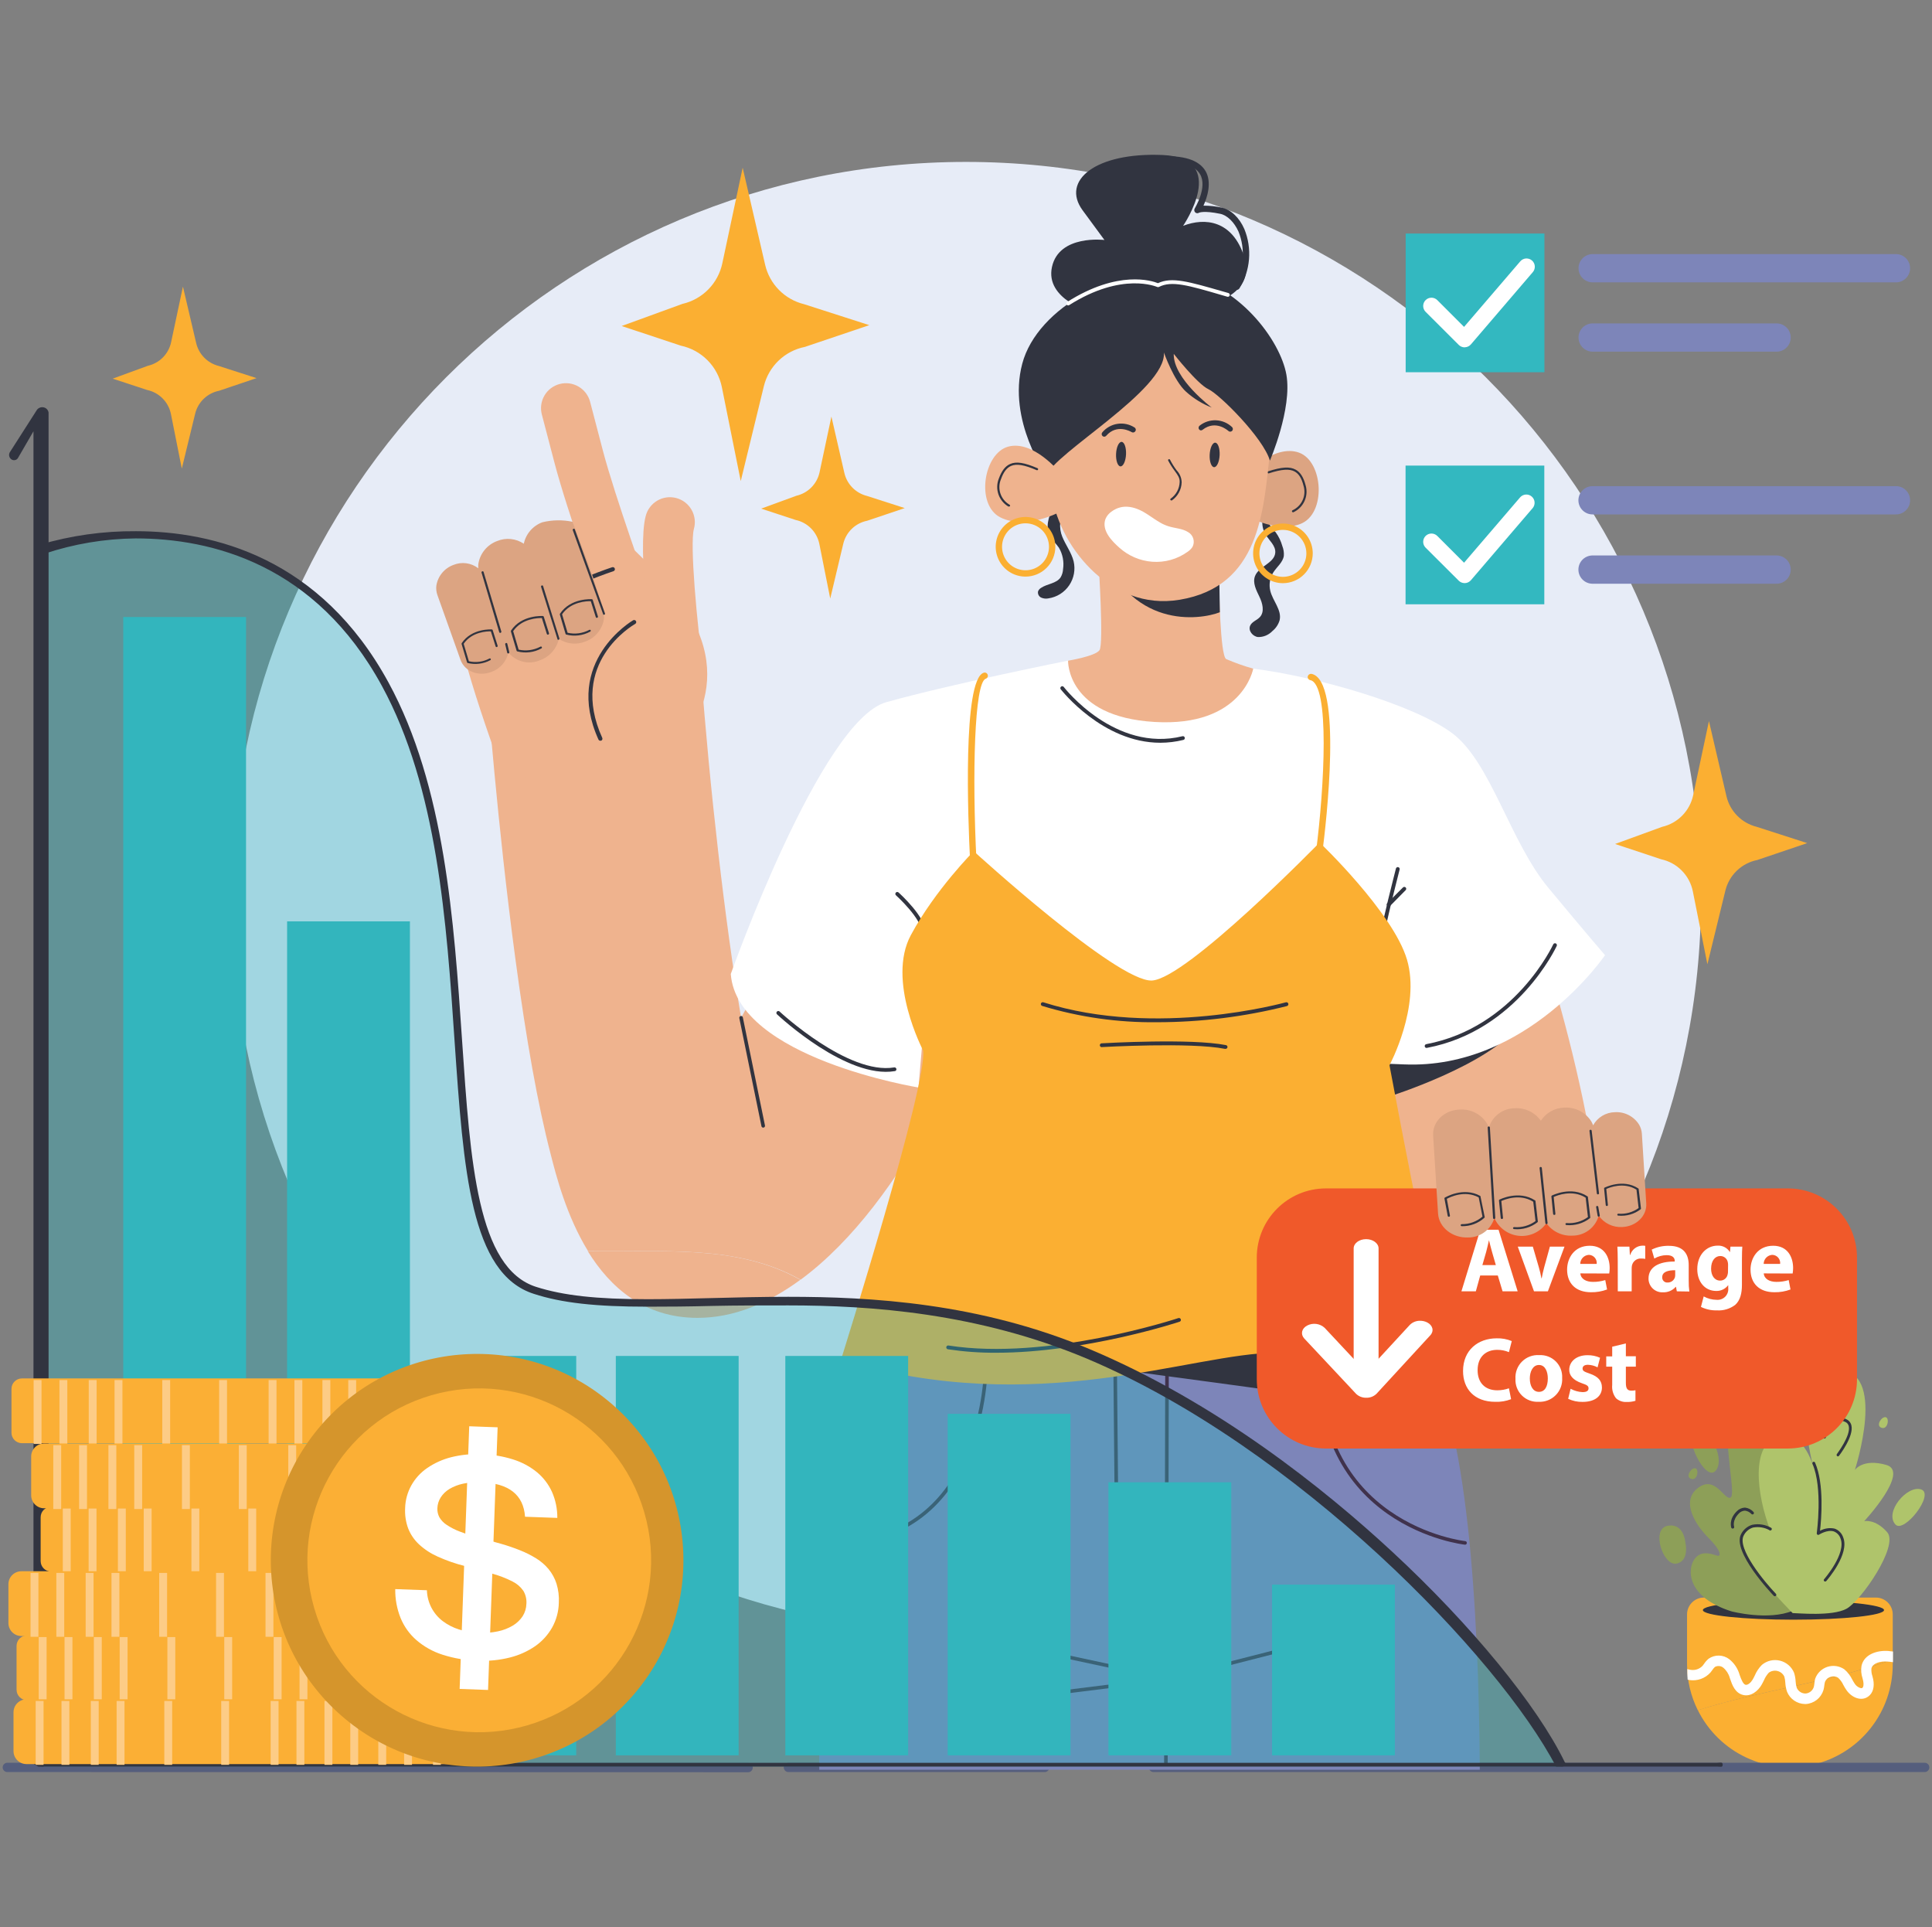 <svg width="361" height="360" viewBox="0 0 361 360" fill="none" xmlns="http://www.w3.org/2000/svg">
<rect x="0" y="0" width="361" height="360" fill="#808080" stroke="none"/>
<g clip-path="url(#clip0_146_1309)">
<g clip-path="url(#clip1_146_1309)">
<path d="M180.5 304.941C256.355 304.941 317.847 243.449 317.847 167.595C317.847 91.74 256.355 30.248 180.5 30.248C104.646 30.248 43.153 91.74 43.153 167.595C43.153 243.449 104.646 304.941 180.5 304.941Z" fill="#E7ECF7"/>
<path d="M353.666 301.591C353.664 300.757 353.331 299.957 352.74 299.367C352.149 298.777 351.349 298.446 350.514 298.446H318.383C317.548 298.446 316.747 298.777 316.156 299.367C315.565 299.957 315.232 300.757 315.23 301.591V310.971C315.234 313.933 315.924 316.854 317.247 319.505C329.004 315.76 341.571 314.328 353.666 310.033V301.591Z" fill="#FBAF32"/>
<path d="M317.247 319.484C319.173 323.364 322.354 326.479 326.273 328.324C330.192 330.169 334.62 330.635 338.838 329.647C343.056 328.659 346.815 326.274 349.507 322.88C352.199 319.486 353.664 315.282 353.666 310.95V310.033C341.571 314.328 329.004 315.76 317.247 319.484Z" fill="#FBAF32"/>
<path d="M352.037 300.787C352.037 299.8 344.449 299.003 335.111 299.003C325.774 299.003 318.185 299.8 318.185 300.787C318.185 301.775 325.774 302.579 335.111 302.579C344.449 302.579 352.037 301.782 352.037 300.787Z" fill="#313440"/>
<path d="M333.531 269.059C333.891 268.579 339.173 253.67 332.826 252.358C326.479 251.047 323.87 256.413 322.953 263.452C322.036 270.49 324.504 279.44 323.305 279.792C322.106 280.145 320.442 275.497 317.219 278.008C313.996 280.519 316.859 284.927 319.25 287.31C321.641 289.694 321.521 290.653 321.041 290.653C320.562 290.653 318.058 289.243 316.627 291.246C315.195 293.248 315.216 298.404 323.545 301.027C323.545 301.027 330.351 302.819 335.005 300.907C339.66 298.996 333.531 269.059 333.531 269.059Z" fill="#8D9F58"/>
<path d="M334.963 301.345C335.922 301.345 342.283 301.986 344.992 300.555C347.7 299.123 354.865 288.784 352.629 286.238C350.394 283.692 348.334 284.172 348.334 284.172C348.334 284.172 356.931 274.94 352.474 273.671C348.017 272.401 346.585 274.623 346.585 274.623C346.585 274.623 352.792 255.539 343.243 256.018C333.694 256.498 338.941 274.468 338.941 274.468C338.941 274.468 337.354 267.147 332.262 268.424C327.17 269.7 328.122 279.08 330.851 286.055C330.851 286.055 327.516 283.192 325.604 286.69C323.693 290.188 334.963 301.345 334.963 301.345Z" fill="#AFC46B"/>
<path d="M341.049 295.449C340.997 295.451 340.945 295.438 340.9 295.41C340.855 295.383 340.82 295.342 340.799 295.294C340.777 295.246 340.771 295.193 340.781 295.141C340.79 295.089 340.815 295.042 340.852 295.004C340.894 294.955 345.027 290.202 343.906 287.409C343.807 287.107 343.642 286.831 343.422 286.601C343.202 286.372 342.934 286.195 342.636 286.083C341.423 285.709 339.9 286.69 339.886 286.697C339.843 286.726 339.793 286.742 339.741 286.742C339.689 286.742 339.639 286.726 339.597 286.697C339.552 286.669 339.516 286.629 339.494 286.581C339.471 286.534 339.463 286.481 339.47 286.429C339.47 286.344 340.633 277.966 338.659 273.452C338.645 273.42 338.637 273.385 338.637 273.35C338.636 273.314 338.643 273.279 338.656 273.247C338.669 273.214 338.689 273.184 338.713 273.159C338.738 273.134 338.767 273.113 338.8 273.099C338.832 273.086 338.867 273.078 338.902 273.078C338.937 273.077 338.972 273.084 339.005 273.097C339.038 273.11 339.068 273.129 339.093 273.154C339.118 273.179 339.138 273.208 339.152 273.241C340.915 277.282 340.302 284.017 340.076 285.97C340.902 285.511 341.866 285.366 342.791 285.561C343.169 285.691 343.512 285.907 343.792 286.193C344.073 286.478 344.283 286.824 344.406 287.204C345.648 290.3 341.437 295.145 341.254 295.35C341.23 295.381 341.199 295.406 341.163 295.424C341.128 295.441 341.089 295.449 341.049 295.449ZM331.62 298.199C331.584 298.199 331.549 298.192 331.516 298.177C331.483 298.163 331.454 298.141 331.43 298.115C331.105 297.776 323.552 289.821 325.336 286.584C325.545 286.168 325.837 285.8 326.194 285.502C326.55 285.203 326.964 284.981 327.41 284.849C328.614 284.606 329.866 284.803 330.936 285.406C330.998 285.442 331.043 285.5 331.061 285.569C331.08 285.638 331.07 285.711 331.035 285.773C330.999 285.834 330.941 285.88 330.872 285.898C330.803 285.917 330.73 285.907 330.668 285.871C329.724 285.346 328.627 285.167 327.565 285.364C327.189 285.478 326.84 285.669 326.54 285.923C326.241 286.178 325.996 286.492 325.823 286.845C324.497 289.243 329.709 295.526 331.832 297.741C331.881 297.792 331.908 297.86 331.908 297.931C331.908 298.002 331.881 298.07 331.832 298.122C331.804 298.148 331.77 298.169 331.734 298.182C331.698 298.196 331.659 298.202 331.62 298.199ZM343.44 272.07C343.381 272.069 343.324 272.05 343.278 272.013C343.249 271.993 343.226 271.966 343.208 271.936C343.19 271.906 343.178 271.872 343.173 271.837C343.169 271.802 343.171 271.767 343.181 271.733C343.19 271.699 343.206 271.667 343.229 271.64C343.229 271.604 345.88 268.177 345.443 266.4C345.399 266.22 345.312 266.055 345.189 265.917C345.066 265.779 344.911 265.674 344.738 265.61C344.513 265.494 344.265 265.43 344.013 265.422C343.76 265.415 343.509 265.465 343.278 265.567C341.903 266.188 341.162 268.515 341.162 268.544C341.153 268.578 341.136 268.61 341.114 268.638C341.091 268.666 341.063 268.689 341.031 268.705C340.999 268.722 340.965 268.732 340.929 268.734C340.893 268.737 340.857 268.732 340.824 268.72C340.757 268.699 340.701 268.652 340.668 268.59C340.635 268.528 340.627 268.456 340.647 268.388C340.647 268.276 341.451 265.8 343.052 265.074C343.353 264.941 343.68 264.876 344.009 264.883C344.338 264.891 344.661 264.97 344.956 265.116C345.2 265.217 345.415 265.375 345.586 265.576C345.756 265.777 345.877 266.016 345.937 266.273C346.437 268.297 343.736 271.816 343.623 271.964C343.602 271.994 343.575 272.018 343.543 272.036C343.511 272.055 343.476 272.066 343.44 272.07ZM323.743 285.554C323.687 285.554 323.634 285.536 323.588 285.505C323.543 285.474 323.508 285.429 323.489 285.378C323.489 285.314 322.974 283.883 324.504 282.345C324.704 282.131 324.943 281.959 325.21 281.838C325.476 281.717 325.763 281.65 326.056 281.64C326.672 281.703 327.242 281.998 327.65 282.465C327.675 282.489 327.694 282.519 327.708 282.551C327.721 282.583 327.728 282.617 327.728 282.652C327.728 282.687 327.721 282.721 327.708 282.753C327.694 282.786 327.675 282.815 327.65 282.839C327.625 282.864 327.595 282.884 327.562 282.898C327.53 282.911 327.495 282.918 327.459 282.918C327.424 282.918 327.389 282.911 327.356 282.898C327.323 282.884 327.294 282.864 327.269 282.839C326.954 282.489 326.523 282.266 326.056 282.211C325.84 282.218 325.628 282.268 325.432 282.357C325.236 282.447 325.059 282.575 324.913 282.733C323.637 284.017 324.011 285.152 324.025 285.202C324.037 285.234 324.042 285.269 324.041 285.304C324.039 285.339 324.031 285.374 324.015 285.405C324 285.437 323.979 285.465 323.953 285.488C323.926 285.511 323.896 285.529 323.862 285.54C323.825 285.556 323.783 285.561 323.743 285.554Z" fill="#313440"/>
<path d="M354.181 284.807C355.803 286.513 361.586 279.08 358.955 278.241C356.325 277.402 352.037 282.536 354.181 284.807Z" fill="#AFC46B"/>
<path d="M316.754 267.627C314.504 268.332 318.594 276.795 320.513 274.82C322.431 272.846 319.737 266.71 316.754 267.627Z" fill="#8D9F58"/>
<path d="M351.438 266.675C352.686 267.295 353.109 265.003 352.39 264.764C351.67 264.524 350.485 266.195 351.438 266.675Z" fill="#AFC46B"/>
<path d="M315.865 276.217C317.113 276.837 317.536 274.545 316.817 274.305C316.098 274.066 314.913 275.758 315.865 276.217ZM338.186 253.67C340.471 253.896 339.738 247.943 338.426 247.943C337.114 247.943 335.802 253.43 338.186 253.67ZM314.913 288.142C314.913 288.142 314.673 284.447 311.57 285.046C308.467 285.646 310.731 292.557 313.241 292.099C315.752 291.64 314.913 288.142 314.913 288.142Z" fill="#8D9F58"/>
<path d="M353.716 308.524C353.426 308.524 353.137 308.446 352.855 308.425C350.739 308.263 348.292 309.053 347.827 311.211C347.705 311.984 347.77 312.775 348.017 313.517C348.059 313.693 348.109 313.863 348.144 314.039C348.271 314.638 348.201 315.167 347.975 315.33C347.749 315.492 347.009 315.174 346.621 314.624C346.437 314.356 346.267 314.079 346.113 313.792C345.755 313.041 345.241 312.375 344.604 311.839C344.145 311.526 343.621 311.324 343.071 311.247C342.522 311.171 341.962 311.222 341.435 311.396C340.909 311.571 340.43 311.865 340.035 312.254C339.64 312.644 339.34 313.12 339.159 313.644C339.091 313.941 339.043 314.243 339.018 314.547C338.997 314.751 338.962 314.954 338.912 315.153C338.806 315.488 338.602 315.783 338.327 316C338.052 316.218 337.718 316.348 337.368 316.373C337.019 316.375 336.678 316.274 336.386 316.084C336.094 315.893 335.864 315.621 335.725 315.301C335.607 314.917 335.538 314.519 335.52 314.117C335.492 313.563 335.392 313.016 335.224 312.487C334.993 311.931 334.634 311.437 334.177 311.046C333.719 310.654 333.176 310.375 332.591 310.233C332.006 310.09 331.396 310.087 330.809 310.224C330.223 310.36 329.677 310.633 329.215 311.021C328.65 311.59 328.2 312.263 327.889 313.002C327.762 313.263 327.636 313.524 327.487 313.771C327.163 314.321 326.578 314.843 326.147 314.737C325.717 314.631 325.351 313.736 325.083 312.967L325.019 312.77C324.686 311.654 324.016 310.668 323.101 309.949C322.551 309.531 321.882 309.298 321.192 309.284C320.501 309.27 319.824 309.476 319.257 309.871C318.932 310.147 318.647 310.467 318.411 310.823C318.326 310.943 318.242 311.063 318.143 311.183C317.859 311.488 317.503 311.718 317.108 311.851C316.712 311.984 316.29 312.016 315.879 311.944C315.675 311.92 315.474 311.873 315.28 311.803V312.509C315.28 312.939 315.315 313.355 315.343 313.778C315.442 313.778 315.533 313.835 315.639 313.849C316.366 313.966 317.111 313.898 317.805 313.651C318.499 313.405 319.12 312.988 319.61 312.438C319.737 312.29 319.85 312.128 319.962 311.973C320.095 311.765 320.254 311.576 320.435 311.408C320.677 311.275 320.954 311.216 321.23 311.238C321.506 311.261 321.769 311.364 321.987 311.535C322.58 312.033 323.008 312.7 323.214 313.447L323.277 313.637C323.658 314.744 324.18 316.253 325.675 316.634C327.17 317.015 328.496 315.88 329.131 314.787C329.3 314.497 329.455 314.194 329.603 313.891C329.819 313.372 330.125 312.894 330.506 312.48C330.735 312.313 330.997 312.198 331.275 312.143C331.553 312.088 331.84 312.094 332.116 312.161C332.391 312.228 332.648 312.355 332.87 312.532C333.091 312.709 333.271 312.932 333.397 313.186C333.509 313.559 333.573 313.946 333.588 314.335C333.618 314.914 333.727 315.486 333.912 316.035C334.184 316.707 334.649 317.283 335.247 317.692C335.846 318.101 336.551 318.324 337.276 318.334H337.431C338.18 318.287 338.896 318.011 339.484 317.545C340.071 317.078 340.502 316.443 340.718 315.725C340.796 315.441 340.851 315.15 340.88 314.857C340.903 314.648 340.941 314.441 340.993 314.236C341.077 314.003 341.215 313.793 341.397 313.623C341.578 313.454 341.798 313.331 342.037 313.263C342.268 313.177 342.515 313.147 342.76 313.174C343.005 313.2 343.24 313.284 343.447 313.418C343.867 313.803 344.206 314.268 344.442 314.787C344.632 315.125 344.829 315.492 345.048 315.781C345.979 317.093 347.735 317.897 349.068 316.945C349.957 316.324 350.302 315.111 350.006 313.7C349.964 313.503 349.914 313.299 349.858 313.101C349.702 312.648 349.642 312.168 349.682 311.691C349.893 310.71 351.395 310.28 352.693 310.407C353.031 310.407 353.398 310.478 353.708 310.52L353.716 308.524Z" fill="white"/>
<path d="M147.318 330.175H195.204" stroke="#555E7D" stroke-width="1.735" stroke-miterlimit="10" stroke-linecap="round"/>
<path d="M1.367 330.175L139.786 330.21" stroke="#555E7D" stroke-width="1.735" stroke-miterlimit="10" stroke-linecap="round"/>
<path d="M215.537 330.175H359.633" stroke="#555E7D" stroke-width="1.735" stroke-miterlimit="10" stroke-linecap="round"/>
<path d="M255.961 254.199C239.289 211.595 251.73 182.779 283.283 163.053C292.747 187.123 301.619 224.057 299.891 247.252C286.731 246.286 272.344 252.365 265.673 263.529C262.047 260.851 258.783 257.715 255.961 254.199Z" fill="#EFB38E"/>
<path d="M153.087 330.612H276.505C276.301 299.92 274.143 265.539 266.194 253.035C250.608 228.535 226.553 228.535 226.553 228.535L162.862 252.591C158.412 263.72 152.622 296.683 153.066 327.411C153.059 328.497 153.073 329.555 153.087 330.612Z" fill="#7D85B9"/>
<path d="M217.85 329.554C217.991 303.82 217.991 277.916 218.068 252.154" stroke="#40324C" stroke-width="0.67" stroke-linecap="round" stroke-linejoin="round"/>
<path d="M239.451 308.277L218.513 313.623L193.575 308.277" stroke="#40324C" stroke-width="0.67" stroke-linecap="round" stroke-linejoin="round"/>
<path d="M218.068 302.931L208.717 292.684L208.273 244.586" stroke="#40324C" stroke-width="0.67" stroke-linecap="round" stroke-linejoin="round"/>
<path d="M197.137 316.296L218.513 313.623" stroke="#40324C" stroke-width="0.67" stroke-linecap="round" stroke-linejoin="round"/>
<path d="M184.217 255.306C184.217 255.306 184.217 288.269 155.718 288.269M273.748 288.234C273.748 288.234 244.79 285.117 246.575 252.154" stroke="#40324C" stroke-width="0.67" stroke-linecap="round" stroke-linejoin="round"/>
<path d="M96.287 179.027C92.901 153.835 91.061 129.102 90.983 128.066L130.97 125.111C132.586 147.044 135.449 172.129 138.481 190.134C142.403 183.152 145.816 175.324 146.944 169.033L186.438 175.895C183.617 192.003 169.195 224.67 149.589 239.071C137.72 232.372 123.58 233.979 109.877 233.719C105.843 227.167 103.924 219.663 102.873 215.537C100.525 206.524 98.325 194.246 96.287 179.027Z" fill="#EFB38E"/>
<path d="M149.54 239.086C143.559 243.479 137.106 246.194 130.343 246.194C120.357 246.194 113.974 240.468 109.827 233.733C123.53 233.98 137.67 232.372 149.54 239.086Z" fill="#EFB38E"/>
<path d="M197.87 102.331C197.377 101.584 196.65 101.005 196.213 100.215C195.317 98.6 195.881 96.576 196.721 94.926C196.869 94.63 197.087 94.298 197.426 94.291C197.599 94.304 197.765 94.365 197.905 94.468C198.418 94.801 198.877 95.21 199.267 95.681C197.856 96.633 197.856 98.713 198.491 100.272C199.126 101.83 200.19 103.206 200.607 104.842C200.788 105.607 200.809 106.402 200.668 107.176C200.526 107.95 200.226 108.686 199.786 109.338C199.346 109.99 198.776 110.544 198.111 110.965C197.446 111.385 196.701 111.663 195.924 111.781C195.462 111.881 194.98 111.832 194.548 111.64C194.335 111.54 194.162 111.37 194.055 111.159C193.949 110.949 193.917 110.708 193.963 110.477C194.07 110.21 194.261 109.985 194.506 109.835C195.677 109.038 197.405 109.031 198.188 107.846C198.458 107.379 198.612 106.855 198.639 106.316C198.842 104.939 198.571 103.534 197.87 102.331ZM238.372 99.447C238.936 100.227 239.357 101.101 239.614 102.028C239.84 102.604 239.934 103.223 239.889 103.84C239.705 105.068 238.584 105.893 237.921 106.936C237.601 107.443 237.387 108.009 237.29 108.6C237.193 109.191 237.216 109.796 237.357 110.378C237.822 112.268 239.529 113.947 239.106 115.851C238.872 116.66 238.394 117.376 237.738 117.903C237.393 118.263 236.978 118.547 236.518 118.738C236.058 118.928 235.563 119.021 235.065 119.01C234.078 118.897 233.196 117.825 233.591 116.895C233.915 116.133 234.874 115.879 235.432 115.258C236.327 114.257 235.904 112.677 235.319 111.464C234.733 110.251 234.021 108.89 234.501 107.628C235.206 105.773 238.133 105.223 238.288 103.248C238.387 101.929 237.145 100.963 236.461 99.835C235.989 99.016 235.79 98.069 235.891 97.13C235.992 96.19 236.39 95.308 237.025 94.609C236.692 95.616 236.692 96.704 237.025 97.712C237.407 98.34 237.859 98.922 238.372 99.447ZM259.466 204.881C259.466 204.881 278.233 199.006 283.783 191.481C289.334 183.956 255.714 191.319 255.714 191.319L259.466 204.881Z" fill="#313440"/>
<path d="M234.169 124.913C245.919 126.38 264.199 131.606 271.378 136.994C278.557 142.382 282.147 157.228 289.327 165.874C296.506 174.52 299.905 178.441 299.905 178.441C299.905 178.441 285.377 199.817 262.365 198.844C239.353 197.871 178.222 196.884 178.222 196.884L173.285 183.667L171.621 203.16C171.621 203.16 137.72 197.652 136.549 181.954C136.549 181.954 153.369 134.603 165.612 131.176C177.855 127.748 199.556 123.418 199.556 123.418L234.169 124.913Z" fill="white"/>
<path d="M227.808 109.412C227.808 109.412 227.97 122.466 229.113 123.122C230.757 123.83 232.446 124.429 234.169 124.913C234.169 124.913 232.209 135.852 215.727 134.871C199.245 133.891 199.57 123.425 199.57 123.425C199.57 123.425 204.633 122.607 205.445 121.465C206.256 120.322 205.282 105.307 205.282 105.307L227.808 109.412Z" fill="#EFB38E"/>
<path d="M232.794 88.438C232.794 88.438 238.196 82.923 242.731 84.559C247.266 86.195 247.879 95.97 242.999 97.874C238.119 99.778 232.265 95.956 232.265 95.956L232.794 88.438Z" fill="#DCA482"/>
<path d="M241.595 95.702C241.557 95.702 241.52 95.69 241.489 95.669C241.458 95.648 241.433 95.617 241.419 95.582C241.409 95.558 241.403 95.532 241.403 95.506C241.403 95.48 241.408 95.454 241.417 95.429C241.427 95.405 241.442 95.383 241.46 95.364C241.479 95.346 241.501 95.331 241.525 95.321C242.365 94.935 243.035 94.255 243.41 93.41C243.786 92.565 243.84 91.612 243.563 90.73C243.21 89.319 242.682 88.515 241.913 88.085C240.933 87.549 239.487 87.648 237.075 88.431C237.024 88.444 236.971 88.438 236.925 88.413C236.879 88.388 236.844 88.346 236.828 88.297C236.812 88.247 236.817 88.194 236.841 88.147C236.865 88.101 236.906 88.066 236.955 88.05C239.515 87.225 241.003 87.133 242.103 87.74C242.978 88.219 243.563 89.15 243.951 90.631C244.245 91.605 244.179 92.651 243.765 93.58C243.35 94.508 242.615 95.257 241.694 95.688C241.663 95.702 241.629 95.707 241.595 95.702ZM227.928 114.377L227.815 107.162L214.613 107.684L209.464 103.678L205.282 101.562C210.967 117.72 224.218 115.83 227.928 114.377Z" fill="#313440"/>
<path d="M237.279 67.633C238.436 71.406 238.154 76.928 237.279 84.665C236.073 95.399 235.446 109.546 220.424 112.042C213.668 113.164 208.35 110.392 204.542 107C200.288 103.083 197.432 97.882 196.41 92.19L193.265 76.068C190.966 64.643 198.597 55.94 210.092 54.036L210.896 53.916C233.4 50.989 237.279 67.633 237.279 67.633Z" fill="#EFB38E"/>
<path d="M218.851 93.487C218.82 93.487 218.789 93.478 218.762 93.462C218.735 93.446 218.712 93.423 218.696 93.396C218.672 93.353 218.666 93.303 218.677 93.256C218.689 93.209 218.719 93.168 218.76 93.142C219.252 92.791 219.659 92.332 219.947 91.801C220.235 91.269 220.399 90.678 220.424 90.074C220.459 89.291 220.1 88.805 219.564 88.057C219.081 87.423 218.652 86.751 218.28 86.047C218.258 86.002 218.254 85.95 218.27 85.903C218.286 85.855 218.32 85.816 218.365 85.793C218.41 85.773 218.461 85.77 218.508 85.786C218.555 85.802 218.595 85.834 218.619 85.878C218.977 86.577 219.395 87.245 219.867 87.874C220.449 88.48 220.781 89.283 220.798 90.123C220.774 90.79 220.596 91.441 220.276 92.026C219.957 92.612 219.505 93.114 218.957 93.495C218.922 93.502 218.885 93.499 218.851 93.487ZM210.402 84.883C210.459 83.614 210.092 82.57 209.577 82.549C209.063 82.528 208.597 83.529 208.541 84.792C208.484 86.054 208.851 87.105 209.366 87.126C209.881 87.147 210.339 86.146 210.402 84.883ZM227.893 85.025C227.949 83.762 227.582 82.718 227.067 82.697C226.553 82.676 226.094 83.677 226.031 84.94C225.967 86.202 226.341 87.253 226.856 87.274C227.371 87.295 227.829 86.294 227.893 85.025Z" fill="#313440"/>
<path d="M216.792 97.634C216.002 97.183 215.254 96.64 214.5 96.146C212.384 94.736 209.902 93.918 207.666 95.589C207.18 95.926 206.799 96.393 206.566 96.936C205.776 99.052 207.722 101.048 209.154 102.317C210.853 103.842 213.007 104.764 215.283 104.941C217.643 105.121 219.991 104.461 221.912 103.079C222.266 102.839 222.573 102.536 222.815 102.183C223.067 101.707 223.124 101.152 222.974 100.634C222.824 100.117 222.479 99.678 222.011 99.412C220.911 98.706 219.528 98.706 218.301 98.304C217.776 98.135 217.27 97.91 216.792 97.634Z" fill="white"/>
<path d="M206.347 81.583C206.229 81.584 206.115 81.544 206.023 81.47C205.973 81.427 205.931 81.375 205.902 81.316C205.872 81.258 205.854 81.194 205.849 81.128C205.845 81.062 205.853 80.996 205.875 80.934C205.896 80.871 205.93 80.814 205.974 80.765C206.694 79.909 207.701 79.346 208.806 79.178C209.912 79.011 211.041 79.251 211.982 79.855C212.041 79.889 212.093 79.934 212.133 79.989C212.173 80.044 212.202 80.107 212.216 80.173C212.231 80.24 212.232 80.308 212.218 80.375C212.204 80.442 212.177 80.505 212.137 80.56C212.102 80.618 212.056 80.668 212.001 80.707C211.946 80.746 211.884 80.773 211.818 80.788C211.752 80.802 211.684 80.803 211.618 80.791C211.551 80.779 211.488 80.753 211.432 80.715C211.326 80.652 208.71 79.086 206.686 81.421C206.643 81.469 206.591 81.508 206.533 81.536C206.475 81.564 206.412 81.58 206.347 81.583ZM224.359 80.405C224.243 80.382 224.139 80.32 224.063 80.229C224.022 80.177 223.992 80.118 223.974 80.054C223.956 79.99 223.951 79.924 223.959 79.859C223.967 79.793 223.987 79.73 224.02 79.672C224.052 79.615 224.096 79.564 224.148 79.523C225.021 78.826 226.118 78.469 227.234 78.518C228.351 78.567 229.411 79.02 230.22 79.791C230.313 79.885 230.366 80.012 230.366 80.144C230.366 80.276 230.313 80.403 230.22 80.497C230.126 80.59 230 80.643 229.867 80.643C229.735 80.643 229.608 80.59 229.515 80.497C229.416 80.412 227.159 78.381 224.719 80.278C224.671 80.322 224.614 80.356 224.552 80.378C224.49 80.4 224.425 80.409 224.359 80.405ZM202.2 254.982C202.2 254.982 261.089 262.662 270.75 264.742C269.925 261.759 268.959 258.783 267.802 255.631C267.802 255.631 263.268 250.13 259.135 245.355C258.447 245.124 257.738 244.959 257.019 244.861C255.715 244.861 241.68 244.537 241.68 244.537L202.2 254.982ZM258.486 174.203C258.391 174.203 258.299 174.165 258.232 174.097C258.164 174.03 258.126 173.939 258.126 173.843C258.126 172.849 260.56 163.335 260.835 162.249C260.859 162.159 260.918 162.082 260.998 162.035C261.079 161.988 261.174 161.973 261.265 161.995C261.31 162.006 261.353 162.025 261.391 162.053C261.429 162.081 261.461 162.115 261.486 162.155C261.51 162.195 261.526 162.24 261.533 162.286C261.54 162.333 261.537 162.38 261.526 162.425C260.447 166.657 258.846 173.159 258.846 173.843C258.846 173.939 258.808 174.03 258.74 174.097C258.673 174.165 258.582 174.203 258.486 174.203Z" fill="#313440"/>
<path d="M259.466 169.337C259.395 169.336 259.326 169.315 259.267 169.276C259.208 169.236 259.162 169.18 259.135 169.114C259.108 169.049 259.101 168.977 259.115 168.907C259.128 168.837 259.162 168.773 259.213 168.723L262.146 165.789C262.214 165.722 262.305 165.684 262.4 165.684C262.495 165.684 262.587 165.722 262.654 165.789C262.687 165.822 262.713 165.861 262.731 165.904C262.749 165.947 262.758 165.993 262.758 166.04C262.758 166.086 262.749 166.132 262.731 166.175C262.713 166.218 262.687 166.257 262.654 166.29L259.72 169.266C259.648 169.321 259.557 169.346 259.466 169.337ZM172.58 174.478C172.485 174.478 172.393 174.44 172.326 174.373C172.258 174.305 172.22 174.214 172.22 174.118C172.22 171.615 167.495 167.327 167.446 167.284C167.404 167.255 167.369 167.217 167.343 167.173C167.318 167.129 167.301 167.081 167.296 167.03C167.29 166.979 167.295 166.928 167.311 166.88C167.327 166.831 167.353 166.787 167.387 166.749C167.421 166.711 167.463 166.681 167.51 166.661C167.556 166.64 167.607 166.63 167.658 166.631C167.709 166.631 167.759 166.643 167.805 166.664C167.851 166.686 167.892 166.717 167.926 166.755C168.13 166.939 172.94 171.297 172.94 174.118C172.94 174.214 172.902 174.305 172.834 174.373C172.767 174.44 172.676 174.478 172.58 174.478ZM167.368 200.029C167.319 200.067 167.261 200.091 167.199 200.099C158.271 201.602 145.746 190.007 145.217 189.521C145.175 189.491 145.14 189.453 145.115 189.408C145.089 189.364 145.074 189.315 145.069 189.264C145.064 189.213 145.069 189.162 145.086 189.114C145.102 189.065 145.129 189.021 145.164 188.983C145.198 188.946 145.241 188.917 145.288 188.897C145.335 188.877 145.386 188.868 145.437 188.869C145.488 188.871 145.538 188.883 145.584 188.905C145.63 188.928 145.671 188.96 145.703 188.999C145.83 189.119 158.496 200.847 167.079 199.408C167.173 199.392 167.269 199.413 167.347 199.467C167.425 199.521 167.478 199.604 167.495 199.697C167.503 199.759 167.496 199.821 167.474 199.879C167.452 199.937 167.415 199.989 167.368 200.029ZM266.561 195.769C266.479 195.77 266.398 195.742 266.335 195.689C266.271 195.636 266.229 195.562 266.216 195.48C266.206 195.434 266.207 195.387 266.216 195.341C266.225 195.295 266.243 195.252 266.27 195.213C266.296 195.174 266.33 195.141 266.369 195.116C266.408 195.09 266.452 195.072 266.498 195.064C283.008 191.954 290.159 176.572 290.229 176.417C290.269 176.332 290.341 176.265 290.43 176.232C290.518 176.199 290.616 176.203 290.702 176.241C290.745 176.26 290.784 176.287 290.816 176.322C290.848 176.356 290.873 176.396 290.889 176.44C290.906 176.484 290.913 176.531 290.911 176.578C290.909 176.625 290.898 176.671 290.878 176.714C290.808 176.869 283.508 192.582 266.632 195.755L266.561 195.769ZM216.813 138.757C205.981 138.757 198.315 128.884 198.23 128.806C198.194 128.77 198.166 128.727 198.148 128.679C198.13 128.631 198.123 128.58 198.126 128.529C198.129 128.478 198.143 128.429 198.167 128.384C198.191 128.339 198.224 128.299 198.264 128.268C198.305 128.237 198.351 128.214 198.401 128.203C198.45 128.191 198.502 128.189 198.552 128.199C198.602 128.208 198.65 128.229 198.691 128.258C198.733 128.287 198.768 128.325 198.794 128.369C198.886 128.496 208.357 140.633 220.946 137.537C220.991 137.525 221.039 137.521 221.086 137.528C221.132 137.534 221.177 137.55 221.217 137.575C221.258 137.599 221.293 137.632 221.32 137.67C221.347 137.708 221.366 137.752 221.376 137.798C221.388 137.843 221.39 137.891 221.383 137.937C221.376 137.983 221.36 138.028 221.336 138.068C221.312 138.108 221.28 138.143 221.242 138.17C221.204 138.198 221.161 138.218 221.115 138.228C219.707 138.576 218.263 138.753 216.813 138.757ZM195.571 88.868C196.678 84.827 217.97 72.838 217.483 65.856C217.483 65.856 219.317 71.124 221.644 73.204C223.049 74.459 224.665 75.452 226.419 76.138C226.419 76.138 219.197 70.757 219.317 66.103C219.317 66.103 223.725 71.745 225.805 72.711C227.886 73.677 236.052 81.816 237.286 86.047C237.286 86.047 241.476 76.364 240.368 70.003C239.261 63.641 231.433 52.901 220.297 51.151C209.161 49.403 193.822 57.308 191.008 67.957C188.194 78.607 195.571 88.868 195.571 88.868Z" fill="#313440"/>
<path d="M197.969 88.212C197.969 88.212 193.103 82.218 188.434 83.424C183.765 84.629 182.249 94.312 186.932 96.661C191.615 99.01 197.8 95.744 197.8 95.744L197.969 88.212Z" fill="#EFB38E"/>
<path d="M188.512 94.63H188.427C187.548 94.116 186.884 93.303 186.556 92.339C186.229 91.375 186.259 90.326 186.643 89.383C187.158 87.972 187.828 87.077 188.758 86.675C189.908 86.174 191.389 86.407 193.857 87.465C193.882 87.475 193.903 87.49 193.922 87.508C193.94 87.527 193.955 87.549 193.964 87.573C193.974 87.597 193.979 87.623 193.979 87.65C193.979 87.676 193.973 87.701 193.963 87.725C193.953 87.75 193.938 87.772 193.92 87.79C193.901 87.808 193.879 87.823 193.855 87.832C193.83 87.842 193.804 87.847 193.778 87.847C193.752 87.847 193.726 87.841 193.702 87.831C191.375 86.83 189.943 86.597 188.921 87.041C188.11 87.394 187.51 88.184 187.031 89.524C186.673 90.376 186.638 91.33 186.933 92.206C187.228 93.082 187.831 93.821 188.632 94.284C188.655 94.296 188.675 94.313 188.692 94.333C188.709 94.353 188.722 94.376 188.73 94.401C188.738 94.426 188.741 94.452 188.738 94.478C188.736 94.504 188.728 94.529 188.716 94.552C188.692 94.582 188.66 94.605 188.624 94.618C188.588 94.632 188.55 94.636 188.512 94.63Z" fill="#313440"/>
<path d="M239.72 108.946C238.618 108.946 237.54 108.62 236.624 108.007C235.708 107.395 234.994 106.525 234.572 105.507C234.15 104.489 234.04 103.369 234.255 102.288C234.47 101.207 235.001 100.215 235.78 99.435C236.559 98.656 237.552 98.126 238.633 97.911C239.713 97.696 240.834 97.806 241.852 98.228C242.87 98.649 243.74 99.363 244.352 100.28C244.964 101.196 245.291 102.273 245.291 103.375C245.289 104.852 244.702 106.268 243.657 107.313C242.613 108.357 241.197 108.945 239.72 108.946ZM239.72 98.988C238.852 98.987 238.003 99.243 237.281 99.724C236.558 100.205 235.995 100.89 235.662 101.691C235.329 102.493 235.241 103.375 235.409 104.226C235.578 105.078 235.995 105.86 236.608 106.474C237.221 107.088 238.003 107.507 238.854 107.677C239.705 107.847 240.588 107.76 241.39 107.428C242.191 107.097 242.877 106.534 243.359 105.813C243.842 105.091 244.099 104.243 244.099 103.375C244.097 102.213 243.635 101.1 242.815 100.278C241.994 99.456 240.881 98.992 239.72 98.988ZM191.622 107.719C190.52 107.719 189.443 107.393 188.526 106.78C187.61 106.168 186.896 105.298 186.474 104.28C186.053 103.262 185.942 102.142 186.157 101.061C186.372 99.98 186.903 98.987 187.682 98.208C188.461 97.429 189.454 96.898 190.535 96.683C191.616 96.469 192.736 96.579 193.754 97.001C194.772 97.422 195.642 98.136 196.254 99.052C196.866 99.969 197.193 101.046 197.193 102.148C197.191 103.625 196.604 105.041 195.559 106.085C194.515 107.13 193.099 107.717 191.622 107.719ZM191.622 97.761C190.754 97.761 189.906 98.019 189.185 98.501C188.463 98.983 187.901 99.668 187.569 100.469C187.237 101.271 187.15 102.153 187.319 103.004C187.489 103.855 187.906 104.636 188.52 105.25C189.133 105.863 189.915 106.281 190.766 106.45C191.617 106.619 192.499 106.533 193.3 106.201C194.102 105.869 194.787 105.306 195.269 104.585C195.751 103.864 196.008 103.015 196.008 102.148C196.008 100.984 195.546 99.869 194.724 99.046C193.901 98.223 192.785 97.761 191.622 97.761Z" fill="#FBAF32"/>
<path d="M226.242 56.744C226.242 56.744 234.705 54.889 232.505 48.013C230.304 41.137 225.149 40.601 221.066 42.188C221.066 42.188 229.783 29.493 217.257 28.957C204.732 28.421 198.216 33.725 202.285 39.282L206.368 44.833C206.368 44.833 197.905 43.775 196.566 49.861C195.226 55.947 203.921 58.324 203.921 58.324L226.242 56.744Z" fill="#313440"/>
<path d="M199.577 57.054C199.506 57.05 199.438 57.024 199.382 56.98C199.326 56.936 199.284 56.876 199.263 56.808C199.241 56.74 199.241 56.668 199.262 56.599C199.283 56.531 199.324 56.471 199.379 56.427C208.95 50.355 215.269 52.463 216.369 52.901C218.971 51.688 222.06 52.59 228.682 54.501L229.529 54.741C229.619 54.769 229.696 54.831 229.742 54.914C229.788 54.996 229.8 55.094 229.776 55.185C229.749 55.277 229.688 55.355 229.604 55.401C229.521 55.447 229.423 55.459 229.331 55.432L228.485 55.185C221.947 53.267 218.922 52.4 216.545 53.606C216.496 53.632 216.442 53.645 216.386 53.645C216.331 53.645 216.277 53.632 216.228 53.606C216.164 53.606 209.732 50.686 199.76 57.012C199.705 57.046 199.641 57.061 199.577 57.054Z" fill="white"/>
<path d="M231.066 54.149C230.962 54.151 230.86 54.124 230.77 54.071C230.703 54.032 230.644 53.98 230.597 53.918C230.55 53.856 230.516 53.785 230.496 53.71C230.476 53.634 230.472 53.556 230.482 53.479C230.493 53.402 230.519 53.327 230.558 53.26C231.478 51.78 232.036 50.103 232.185 48.367C232.335 46.63 232.072 44.883 231.419 43.267C230.622 41.49 229.303 40.213 228.012 39.945C224.923 39.303 224.042 39.734 224.035 39.741C223.928 39.812 223.799 39.845 223.671 39.833C223.543 39.822 223.422 39.767 223.33 39.677C223.229 39.581 223.166 39.452 223.152 39.314C223.138 39.176 223.173 39.037 223.252 38.922C223.252 38.88 225.685 34.994 224.225 32.533C223.238 30.869 220.699 30.142 216.573 30.417C216.417 30.42 216.266 30.364 216.148 30.261C216.031 30.158 215.956 30.015 215.939 29.86C215.931 29.703 215.985 29.55 216.089 29.433C216.193 29.315 216.339 29.243 216.496 29.233C221.073 28.936 224.014 29.86 225.248 31.941C226.482 34.021 225.586 36.877 224.867 38.422C226.015 38.412 227.161 38.535 228.28 38.788C229.98 39.141 231.574 40.636 232.512 42.794C233.243 44.583 233.54 46.519 233.379 48.445C233.219 50.37 232.605 52.231 231.588 53.874C231.532 53.961 231.455 54.032 231.363 54.08C231.272 54.128 231.169 54.152 231.066 54.149Z" fill="#313440"/>
<path d="M246.49 159.781H246.412C246.257 159.76 246.117 159.678 246.022 159.554C245.927 159.43 245.885 159.273 245.905 159.118C247.449 147.128 248.528 127.805 244.826 127.057C244.671 127.025 244.535 126.933 244.447 126.8C244.36 126.668 244.329 126.507 244.36 126.352C244.399 126.2 244.492 126.069 244.623 125.983C244.753 125.897 244.911 125.862 245.065 125.886C250.94 127.078 247.781 153.906 247.089 159.266C247.069 159.41 246.997 159.541 246.886 159.636C246.776 159.731 246.635 159.782 246.49 159.781ZM181.868 161.508C181.715 161.509 181.568 161.45 181.456 161.346C181.345 161.241 181.278 161.097 181.269 160.944C180.867 153.01 179.858 127.015 183.794 125.682C183.867 125.654 183.945 125.642 184.024 125.646C184.102 125.649 184.179 125.669 184.25 125.703C184.32 125.737 184.383 125.786 184.434 125.845C184.486 125.905 184.524 125.974 184.548 126.049C184.574 126.122 184.585 126.2 184.58 126.278C184.575 126.356 184.555 126.432 184.521 126.502C184.487 126.572 184.44 126.635 184.381 126.687C184.323 126.738 184.255 126.778 184.181 126.803C182.066 127.509 181.628 144.702 182.461 160.888C182.467 161.045 182.411 161.199 182.306 161.316C182.2 161.433 182.054 161.505 181.896 161.515L181.868 161.508Z" fill="#FBAF32"/>
<path d="M172.481 196.228C172.481 196.228 165.626 183.174 170.196 174.689C174.766 166.205 181.946 159.019 181.946 159.019C181.946 159.019 208.745 183.498 215.24 183.174C221.736 182.849 246.575 157.39 246.575 157.39C246.575 157.39 260.277 170.444 262.894 179.252C265.51 188.061 259.629 198.999 259.629 198.999C259.629 198.999 263.381 219.071 265.341 228.211C267.302 237.351 276.272 259.241 276.272 259.241C276.272 259.241 276.928 261.526 266.808 258.917C256.688 256.308 254.078 252.718 238.415 252.718C222.751 252.718 193.695 265.116 157.142 254.023C157.142 254.001 173.462 202.102 172.481 196.228Z" fill="#FBAF32"/>
<path d="M186.107 252.711C183.111 252.727 180.119 252.513 177.157 252.069C177.106 252.067 177.057 252.054 177.011 252.032C176.965 252.009 176.925 251.977 176.893 251.938C176.861 251.898 176.837 251.853 176.824 251.804C176.811 251.754 176.808 251.703 176.816 251.653C176.824 251.603 176.843 251.555 176.871 251.512C176.899 251.47 176.935 251.434 176.978 251.406C177.021 251.379 177.069 251.361 177.119 251.354C177.17 251.346 177.221 251.35 177.27 251.364C195.818 254.255 219.944 246.321 220.184 246.237C220.274 246.208 220.372 246.215 220.456 246.257C220.541 246.299 220.605 246.373 220.636 246.462C220.651 246.507 220.657 246.554 220.654 246.601C220.651 246.648 220.639 246.694 220.618 246.736C220.597 246.778 220.568 246.815 220.532 246.846C220.496 246.876 220.455 246.899 220.41 246.914C220.205 246.984 202.793 252.711 186.107 252.711ZM216.157 190.967C208.902 191.05 201.676 190.023 194.732 187.92C194.643 187.891 194.569 187.828 194.525 187.745C194.482 187.662 194.472 187.565 194.499 187.476C194.513 187.43 194.535 187.388 194.566 187.352C194.596 187.315 194.633 187.285 194.675 187.263C194.717 187.242 194.764 187.229 194.811 187.225C194.858 187.222 194.906 187.228 194.951 187.243C216.108 193.985 240.037 187.306 240.277 187.243C240.37 187.218 240.47 187.231 240.554 187.279C240.638 187.327 240.699 187.407 240.725 187.5C240.75 187.594 240.737 187.694 240.689 187.778C240.64 187.862 240.561 187.923 240.467 187.948C232.519 189.951 224.354 190.965 216.157 190.967ZM228.95 195.939H228.88C222.476 194.662 205.966 195.607 205.797 195.614C205.716 195.598 205.642 195.554 205.59 195.489C205.537 195.425 205.508 195.345 205.508 195.262C205.508 195.178 205.537 195.098 205.59 195.034C205.642 194.969 205.716 194.925 205.797 194.909C206.502 194.867 222.568 193.95 229.07 195.24C229.117 195.249 229.162 195.267 229.201 195.293C229.241 195.319 229.275 195.352 229.301 195.392C229.328 195.431 229.346 195.476 229.355 195.523C229.363 195.569 229.363 195.617 229.352 195.664C229.332 195.751 229.28 195.829 229.205 195.879C229.131 195.93 229.04 195.952 228.95 195.939Z" fill="#313440"/>
<path d="M124.066 142.544C124.066 142.544 137.346 131.818 129.863 116.704C126.415 109.736 116.851 101.189 116.851 101.189C116.851 101.189 85.348 107.698 85.285 114.588C85.221 121.479 94.347 145.669 94.347 145.669L124.066 142.544Z" fill="#EFB38E"/>
<path d="M129.475 131.712C130.245 131.239 130.861 130.553 131.248 129.736C131.635 128.92 131.776 128.009 131.655 127.114C130.11 115.703 128.911 101.64 129.652 98.833C129.823 98.237 129.874 97.612 129.8 96.995C129.727 96.379 129.531 95.784 129.224 95.244C128.918 94.704 128.506 94.231 128.014 93.852C127.523 93.474 126.96 93.197 126.36 93.039C125.76 92.881 125.134 92.844 124.519 92.931C123.905 93.017 123.313 93.226 122.781 93.545C122.248 93.863 121.784 94.284 121.416 94.784C121.048 95.284 120.784 95.853 120.639 96.457C119.087 102.338 121.605 122.367 122.409 128.362C122.515 129.129 122.81 129.858 123.267 130.483C123.725 131.108 124.331 131.609 125.031 131.941C125.73 132.273 126.502 132.426 127.275 132.386C128.048 132.346 128.8 132.114 129.461 131.712H129.475Z" fill="#EFB38E"/>
<path d="M117.204 116.761C117.64 116.729 118.069 116.639 118.481 116.493C119.058 116.286 119.59 115.967 120.044 115.555C120.498 115.143 120.867 114.645 121.129 114.09C121.391 113.536 121.541 112.935 121.571 112.322C121.6 111.709 121.509 111.097 121.302 110.519C121.238 110.343 114.891 92.747 112.62 84.065L110.265 75.066C110.109 74.474 109.839 73.918 109.469 73.43C109.099 72.942 108.637 72.532 108.108 72.223C107.58 71.914 106.996 71.712 106.389 71.629C105.782 71.546 105.165 71.582 104.573 71.738C103.981 71.893 103.425 72.163 102.937 72.533C102.449 72.903 102.039 73.365 101.73 73.894C101.421 74.422 101.219 75.007 101.136 75.613C101.052 76.22 101.089 76.837 101.244 77.429L103.6 86.428C105.977 95.519 112.267 112.952 112.528 113.686C112.872 114.634 113.513 115.446 114.355 116C115.198 116.554 116.197 116.821 117.204 116.761Z" fill="#EFB38E"/>
<path d="M112.289 138.362H112.345C112.437 138.318 112.509 138.239 112.544 138.143C112.58 138.047 112.577 137.941 112.535 137.847C106.188 123.855 118.177 116.845 118.692 116.549C118.781 116.497 118.846 116.413 118.872 116.314C118.898 116.214 118.884 116.109 118.833 116.02C118.782 115.932 118.697 115.867 118.599 115.839C118.5 115.811 118.394 115.823 118.304 115.872C118.177 115.95 105.208 123.524 111.83 138.172C111.872 138.252 111.941 138.315 112.025 138.35C112.109 138.385 112.202 138.389 112.289 138.362ZM91.244 116.253H91.357C91.526 116.175 108.339 108.784 114.63 106.704C114.679 106.688 114.724 106.662 114.763 106.629C114.802 106.595 114.834 106.554 114.857 106.508C114.879 106.463 114.893 106.413 114.897 106.361C114.9 106.31 114.893 106.259 114.877 106.21C114.845 106.113 114.775 106.033 114.684 105.987C114.593 105.94 114.487 105.932 114.39 105.963C108.043 108.079 91.188 115.463 91.018 115.54C90.925 115.582 90.852 115.659 90.815 115.754C90.778 115.849 90.78 115.955 90.821 116.048C90.859 116.124 90.921 116.185 90.998 116.222C91.074 116.259 91.161 116.27 91.244 116.253Z" fill="#313440"/>
<path d="M138.474 190.134L142.607 210.319" stroke="#313440" stroke-width="0.67" stroke-linecap="round" stroke-linejoin="round"/>
<path d="M299.891 247.252C299.186 257.126 296.492 264.538 291.132 267.373C281.625 272.401 253.712 270.942 252.816 239.417C259.488 228.246 286.731 246.286 299.891 247.252Z" fill="#EFB38E"/>
<path d="M101.35 97.564C100.478 97.883 99.701 98.418 99.093 99.12C98.484 99.822 98.065 100.668 97.873 101.577C97.156 101.092 96.331 100.791 95.47 100.7C94.609 100.609 93.739 100.731 92.937 101.055C92.007 101.388 91.185 101.966 90.558 102.728C89.931 103.491 89.522 104.409 89.375 105.385C89.35 105.645 89.35 105.907 89.375 106.168C88.725 105.663 87.953 105.338 87.136 105.227C86.32 105.115 85.49 105.221 84.728 105.533C83.896 105.835 83.16 106.355 82.598 107.039C82.036 107.722 81.668 108.544 81.533 109.419C81.466 110 81.531 110.588 81.723 111.14L86.053 123.277C86.829 125.442 89.424 126.444 91.858 125.513C92.646 125.224 93.349 124.739 93.898 124.104C94.447 123.468 94.825 122.703 94.996 121.881C95.684 122.735 96.633 123.341 97.698 123.605C98.763 123.869 99.885 123.776 100.892 123.34C101.772 123.03 102.558 122.499 103.175 121.8C103.792 121.1 104.22 120.254 104.418 119.342C105.137 119.824 105.962 120.122 106.823 120.211C107.684 120.299 108.553 120.175 109.355 119.85C110.303 119.513 111.137 118.915 111.761 118.125C112.385 117.336 112.773 116.386 112.881 115.385C111.64 109.32 109.813 105.089 106.992 97.479C105.129 97.086 103.201 97.115 101.35 97.564Z" fill="#DCA482"/>
<path d="M112.698 114.786C112.724 114.816 112.76 114.837 112.799 114.846C112.838 114.855 112.879 114.851 112.916 114.835C112.94 114.828 112.963 114.816 112.982 114.8C113.002 114.784 113.018 114.764 113.03 114.742C113.042 114.72 113.049 114.695 113.051 114.67C113.053 114.645 113.051 114.62 113.043 114.595L107.401 98.883C107.391 98.86 107.377 98.84 107.359 98.823C107.341 98.806 107.32 98.793 107.297 98.784C107.274 98.776 107.25 98.772 107.225 98.773C107.201 98.774 107.177 98.78 107.154 98.791C107.105 98.806 107.064 98.839 107.039 98.884C107.014 98.928 107.007 98.981 107.02 99.031L112.698 114.737C112.694 114.753 112.694 114.77 112.698 114.786ZM104.171 119.462C104.199 119.49 104.234 119.51 104.273 119.519C104.312 119.528 104.352 119.525 104.39 119.511C104.438 119.498 104.48 119.466 104.505 119.422C104.53 119.379 104.537 119.327 104.524 119.278L101.477 109.482C101.469 109.459 101.457 109.437 101.44 109.419C101.424 109.401 101.403 109.386 101.381 109.376C101.358 109.366 101.334 109.361 101.309 109.361C101.284 109.361 101.26 109.367 101.237 109.377C101.213 109.382 101.189 109.393 101.169 109.408C101.148 109.423 101.131 109.442 101.118 109.463C101.105 109.485 101.096 109.509 101.092 109.534C101.089 109.559 101.09 109.585 101.096 109.609L104.171 119.405C104.167 119.424 104.167 119.443 104.171 119.462ZM93.317 118.171C93.349 118.203 93.39 118.224 93.434 118.232C93.479 118.239 93.524 118.232 93.565 118.211C93.605 118.191 93.637 118.158 93.657 118.118C93.678 118.078 93.685 118.032 93.677 117.988L90.355 106.838C90.348 106.814 90.335 106.793 90.319 106.774C90.302 106.756 90.282 106.741 90.259 106.731C90.236 106.721 90.212 106.716 90.187 106.716C90.162 106.717 90.138 106.722 90.116 106.732C90.067 106.745 90.025 106.777 89.999 106.82C89.972 106.863 89.964 106.915 89.975 106.965L93.289 118.122C93.297 118.139 93.306 118.156 93.317 118.171ZM94.812 122.015C94.837 122.043 94.87 122.064 94.906 122.074C94.943 122.084 94.981 122.083 95.017 122.071C95.066 122.058 95.109 122.026 95.136 121.983C95.164 121.94 95.174 121.889 95.165 121.838L94.784 120.244C94.778 120.221 94.767 120.198 94.751 120.179C94.736 120.16 94.716 120.144 94.695 120.133C94.673 120.122 94.649 120.115 94.624 120.114C94.599 120.112 94.575 120.116 94.552 120.125C94.502 120.138 94.459 120.169 94.43 120.212C94.401 120.255 94.389 120.306 94.396 120.357L94.777 121.951C94.785 121.974 94.797 121.996 94.812 122.015ZM104.608 114.758C104.601 114.776 104.601 114.796 104.608 114.814L105.68 118.432C105.688 118.46 105.703 118.486 105.724 118.506C105.745 118.526 105.772 118.539 105.8 118.545C107.306 118.936 108.904 118.742 110.272 118.002C110.318 117.979 110.354 117.939 110.372 117.891C110.391 117.842 110.39 117.789 110.37 117.741C110.357 117.718 110.339 117.699 110.317 117.684C110.296 117.668 110.272 117.657 110.246 117.651C110.22 117.645 110.194 117.645 110.168 117.649C110.142 117.654 110.117 117.663 110.095 117.677C108.855 118.332 107.421 118.52 106.054 118.206L105.025 114.758C106.682 112.353 109.736 112.296 110.391 112.31L111.329 115.294C111.348 115.342 111.386 115.381 111.433 115.402C111.481 115.423 111.535 115.425 111.583 115.406C111.634 115.392 111.677 115.358 111.704 115.312C111.73 115.266 111.737 115.211 111.724 115.16L110.751 112.057C110.74 112.022 110.718 111.993 110.689 111.971C110.66 111.95 110.625 111.938 110.589 111.937C110.547 111.937 106.611 111.669 104.63 114.659C104.612 114.689 104.605 114.723 104.608 114.758ZM95.461 117.903C95.458 117.922 95.458 117.941 95.461 117.959L96.533 121.577C96.543 121.605 96.558 121.629 96.579 121.649C96.6 121.668 96.626 121.683 96.653 121.69C98.161 122.082 99.761 121.888 101.132 121.147C101.159 121.139 101.183 121.124 101.204 121.105C101.225 121.085 101.241 121.062 101.251 121.035C101.262 121.009 101.266 120.981 101.264 120.952C101.262 120.924 101.254 120.897 101.24 120.872C101.226 120.847 101.207 120.826 101.183 120.81C101.16 120.794 101.134 120.783 101.106 120.778C101.078 120.773 101.049 120.775 101.022 120.783C100.995 120.79 100.969 120.804 100.948 120.823C99.707 121.474 98.275 121.664 96.907 121.359L95.885 117.903C97.535 115.505 100.589 115.442 101.244 115.456L102.182 118.439C102.201 118.488 102.239 118.527 102.286 118.548C102.334 118.569 102.388 118.57 102.436 118.552C102.487 118.536 102.529 118.502 102.557 118.456C102.584 118.411 102.594 118.357 102.584 118.305L101.604 115.202C101.592 115.168 101.57 115.139 101.541 115.118C101.512 115.096 101.478 115.084 101.442 115.082C101.4 115.082 97.464 114.814 95.483 117.804C95.468 117.835 95.461 117.869 95.461 117.903ZM86.251 120.266C86.251 120.266 86.251 120.266 86.251 120.315L87.273 123.743C87.281 123.768 87.294 123.792 87.313 123.812C87.331 123.831 87.354 123.846 87.379 123.855C88.805 124.215 90.315 124.029 91.611 123.333C91.633 123.323 91.652 123.308 91.668 123.29C91.684 123.272 91.697 123.251 91.705 123.228C91.713 123.205 91.716 123.18 91.714 123.156C91.713 123.132 91.706 123.108 91.695 123.087C91.682 123.065 91.665 123.047 91.645 123.032C91.625 123.018 91.602 123.007 91.577 123.002C91.553 122.997 91.527 122.997 91.503 123.001C91.478 123.006 91.455 123.016 91.434 123.03C90.262 123.651 88.905 123.829 87.612 123.531L86.639 120.266C88.204 117.988 91.096 117.931 91.716 117.945L92.612 120.766C92.621 120.789 92.634 120.81 92.651 120.828C92.667 120.846 92.688 120.86 92.71 120.87C92.732 120.88 92.756 120.885 92.781 120.885C92.805 120.886 92.829 120.881 92.852 120.872C92.899 120.856 92.938 120.824 92.963 120.781C92.987 120.738 92.995 120.688 92.986 120.639L92.055 117.699C92.044 117.667 92.024 117.64 91.998 117.62C91.972 117.6 91.94 117.588 91.907 117.586C91.865 117.586 88.141 117.332 86.265 120.16C86.25 120.193 86.245 120.23 86.251 120.266Z" fill="#313440"/>
<path d="M334.053 222.011H247.766C240.623 222.011 234.832 227.802 234.832 234.946V257.669C234.832 264.812 240.623 270.603 247.766 270.603H334.053C341.197 270.603 346.987 264.812 346.987 257.669V234.946C346.987 227.802 341.197 222.011 334.053 222.011Z" fill="#F0592A"/>
<path d="M276.583 238.281L275.765 241.236H273.071L276.597 229.734H280.01L283.579 241.236H280.758L279.869 238.281H276.583ZM279.502 236.335L278.797 233.895C278.593 233.19 278.388 232.357 278.219 231.68C278.05 232.386 277.88 233.232 277.69 233.895L276.985 236.335H279.502ZM286.414 232.886L287.542 236.765C287.737 237.433 287.895 238.111 288.015 238.796H288.071C288.205 238.091 288.339 237.477 288.53 236.765L289.602 232.886H292.331L289.228 241.236H286.633L283.6 232.886H286.414ZM295.293 237.887C295.378 238.966 296.435 239.473 297.641 239.473C298.423 239.482 299.201 239.368 299.948 239.135L300.286 240.891C299.322 241.253 298.297 241.428 297.268 241.406C294.447 241.406 292.818 239.763 292.818 237.174C292.818 235.059 294.129 232.724 297.049 232.724C299.75 232.724 300.773 234.84 300.773 236.885C300.774 237.228 300.745 237.57 300.688 237.908L295.293 237.887ZM298.347 236.116C298.372 235.907 298.354 235.694 298.292 235.492C298.231 235.291 298.127 235.104 297.989 234.944C297.851 234.785 297.681 234.656 297.49 234.566C297.299 234.477 297.091 234.428 296.88 234.424C296.447 234.449 296.04 234.638 295.741 234.952C295.442 235.267 295.275 235.683 295.272 236.116H298.347ZM302.282 235.637C302.282 234.41 302.247 233.606 302.211 232.886H304.461L304.546 234.424H304.616C304.767 233.939 305.064 233.513 305.467 233.205C305.87 232.897 306.359 232.721 306.866 232.703C307.05 232.695 307.234 232.707 307.416 232.738V235.178C307.184 235.132 306.948 235.108 306.711 235.108C306.306 235.073 305.902 235.187 305.575 235.428C305.248 235.67 305.02 236.022 304.934 236.42C304.898 236.613 304.881 236.809 304.884 237.005V241.236H302.289L302.282 235.637ZM313.319 241.236L313.164 240.397H313.115C312.818 240.736 312.449 241.004 312.035 241.181C311.622 241.358 311.173 241.439 310.724 241.42C310.376 241.438 310.029 241.385 309.703 241.265C309.377 241.144 309.078 240.959 308.826 240.719C308.574 240.48 308.373 240.191 308.237 239.871C308.1 239.552 308.029 239.208 308.03 238.86C308.03 236.695 309.976 235.651 312.931 235.672V235.559C312.931 235.115 312.691 234.48 311.408 234.48C310.599 234.487 309.806 234.706 309.109 235.115L308.629 233.443C309.637 232.947 310.751 232.705 311.873 232.738C314.652 232.738 315.541 234.374 315.541 236.335V239.241C315.528 239.92 315.568 240.599 315.66 241.272L313.319 241.236ZM313.016 237.294C311.648 237.294 310.59 237.597 310.59 238.606C310.581 238.741 310.602 238.876 310.65 239.002C310.699 239.129 310.775 239.243 310.872 239.337C310.969 239.431 311.086 239.502 311.214 239.547C311.342 239.591 311.478 239.607 311.612 239.593C311.908 239.596 312.198 239.506 312.44 239.335C312.681 239.164 312.863 238.921 312.959 238.641C312.996 238.496 313.015 238.347 313.016 238.197V237.294ZM325.555 232.886C325.52 233.415 325.485 234.121 325.485 235.362V240.023C325.485 241.624 325.16 242.936 324.222 243.775C323.248 244.507 322.046 244.87 320.83 244.798C319.791 244.827 318.76 244.604 317.826 244.149L318.34 242.189C319.081 242.599 319.913 242.817 320.759 242.823C321.054 242.85 321.351 242.811 321.629 242.709C321.907 242.607 322.158 242.445 322.366 242.233C322.573 242.022 322.731 241.767 322.827 241.487C322.924 241.208 322.957 240.91 322.924 240.616V240.073C322.666 240.425 322.325 240.708 321.931 240.899C321.538 241.089 321.104 241.181 320.668 241.166C318.601 241.166 317.141 239.495 317.141 237.09C317.141 234.41 318.883 232.703 320.929 232.703C321.381 232.675 321.833 232.769 322.237 232.976C322.64 233.184 322.98 233.496 323.221 233.881H323.256L323.341 232.886H325.555ZM322.896 236.264C322.897 236.103 322.878 235.942 322.84 235.785C322.777 235.459 322.601 235.166 322.343 234.957C322.085 234.748 321.761 234.636 321.429 234.642C320.491 234.642 319.723 235.496 319.723 237.012C319.723 238.26 320.336 239.234 321.429 239.234C321.741 239.233 322.044 239.128 322.29 238.937C322.537 238.745 322.713 238.478 322.79 238.176C322.861 237.947 322.892 237.709 322.882 237.47L322.896 236.264ZM329.561 237.887C329.653 238.966 330.71 239.473 331.916 239.473C332.698 239.482 333.476 239.368 334.223 239.135L334.561 240.891C333.597 241.252 332.572 241.427 331.543 241.406C328.722 241.406 327.092 239.763 327.092 237.174C327.092 235.059 328.404 232.724 331.324 232.724C334.025 232.724 335.048 234.84 335.048 236.885C335.045 237.228 335.017 237.569 334.963 237.908L329.561 237.887ZM332.622 236.116C332.647 235.906 332.629 235.693 332.567 235.491C332.505 235.288 332.401 235.101 332.262 234.942C332.123 234.782 331.952 234.653 331.76 234.564C331.568 234.475 331.359 234.427 331.148 234.424C330.716 234.451 330.311 234.64 330.013 234.954C329.716 235.269 329.55 235.684 329.547 236.116H332.622ZM282.352 261.385C281.413 261.749 280.41 261.917 279.404 261.879C275.426 261.879 273.374 259.404 273.374 256.131C273.374 252.203 276.195 250.017 279.658 250.017C280.624 249.986 281.586 250.161 282.479 250.532L281.95 252.598C281.257 252.31 280.514 252.163 279.763 252.168C277.697 252.168 276.096 253.416 276.096 255.976C276.096 258.275 277.457 259.728 279.778 259.728C280.518 259.727 281.252 259.601 281.95 259.354L282.352 261.385ZM291.894 257.422C291.931 258.012 291.844 258.604 291.636 259.158C291.428 259.713 291.106 260.217 290.689 260.637C290.273 261.057 289.772 261.385 289.22 261.598C288.668 261.811 288.077 261.904 287.486 261.872C286.912 261.906 286.338 261.818 285.8 261.614C285.263 261.41 284.774 261.095 284.367 260.69C283.96 260.285 283.642 259.798 283.436 259.261C283.23 258.725 283.139 258.151 283.17 257.577C283.132 256.983 283.222 256.389 283.433 255.833C283.644 255.277 283.972 254.772 284.394 254.354C284.816 253.935 285.323 253.611 285.881 253.404C286.438 253.198 287.034 253.113 287.627 253.155C288.195 253.125 288.764 253.214 289.295 253.418C289.827 253.621 290.309 253.935 290.712 254.337C291.114 254.739 291.427 255.222 291.631 255.754C291.835 256.285 291.924 256.854 291.894 257.422ZM285.85 257.506C285.85 258.917 286.449 260.017 287.556 260.017C288.664 260.017 289.214 259.009 289.214 257.506C289.214 256.258 288.734 254.996 287.556 254.996C286.379 254.996 285.85 256.301 285.85 257.528V257.506ZM293.473 259.439C294.161 259.817 294.926 260.032 295.709 260.067C296.499 260.067 296.823 259.799 296.823 259.361C296.823 258.924 296.562 258.734 295.589 258.409C293.868 257.824 293.205 256.886 293.22 255.899C293.22 254.347 294.552 253.169 296.619 253.169C297.43 253.154 298.234 253.318 298.974 253.649L298.509 255.44C297.952 255.143 297.334 254.979 296.703 254.961C296.069 254.961 295.709 255.214 295.709 255.666C295.709 256.117 296.033 256.258 297.063 256.618C298.65 257.168 299.313 257.965 299.327 259.199C299.327 260.751 298.1 261.893 295.709 261.893C294.778 261.913 293.856 261.715 293.015 261.315L293.473 259.439ZM303.798 250.976V253.367H305.66V255.306H303.798V258.325C303.798 259.333 304.038 259.791 304.821 259.791C305.079 259.792 305.336 259.769 305.59 259.721V261.689C305.041 261.854 304.469 261.928 303.897 261.907C303.542 261.924 303.187 261.87 302.853 261.749C302.519 261.628 302.212 261.442 301.95 261.202C301.408 260.497 301.156 259.611 301.245 258.727V255.306H300.131V253.395H301.245V251.582L303.798 250.976ZM255.263 231.49C256.547 231.49 257.59 232.266 257.59 233.218V255.941C257.59 256.893 256.547 257.669 255.263 257.669C253.98 257.669 252.936 256.893 252.936 255.941V233.218C252.936 232.266 253.973 231.49 255.263 231.49Z" fill="white"/>
<path d="M265.348 246.737C265.805 246.735 266.257 246.839 266.667 247.041C267.725 247.577 267.993 248.649 267.266 249.439L257.21 260.37C256.957 260.616 256.658 260.809 256.33 260.938C256.002 261.066 255.651 261.127 255.298 261.117C254.945 261.128 254.594 261.068 254.264 260.941C253.935 260.814 253.634 260.622 253.38 260.377L243.683 250.024C242.978 249.241 243.21 248.162 244.268 247.619C244.789 247.352 245.379 247.25 245.959 247.328C246.539 247.407 247.081 247.661 247.513 248.056L255.27 256.35L263.451 247.485C263.703 247.242 264 247.05 264.325 246.922C264.651 246.794 264.998 246.731 265.348 246.737Z" fill="white"/>
<path d="M267.788 212.166L268.705 226.708C268.874 229.304 271.385 231.3 274.347 231.18C275.444 231.18 276.512 230.826 277.391 230.17C278.27 229.514 278.914 228.592 279.227 227.541C279.626 228.452 280.26 229.24 281.064 229.825C281.869 230.41 282.814 230.77 283.804 230.869C284.793 230.967 285.791 230.8 286.695 230.385C287.599 229.97 288.376 229.322 288.946 228.507C289.491 229.272 290.222 229.887 291.069 230.293C291.916 230.7 292.852 230.886 293.791 230.834C294.908 230.842 295.998 230.482 296.89 229.809C297.783 229.136 298.428 228.187 298.727 227.11C299.217 227.806 299.877 228.366 300.643 228.736C301.409 229.106 302.257 229.275 303.107 229.226C305.738 229.12 307.755 227.146 307.606 224.818L306.788 211.785C306.748 211.194 306.572 210.62 306.274 210.107C305.8 209.346 305.128 208.727 304.331 208.316C303.534 207.905 302.641 207.717 301.746 207.773C300.912 207.787 300.096 208.022 299.381 208.453C298.667 208.884 298.079 209.496 297.677 210.227C297.591 209.983 297.485 209.747 297.359 209.522C296.829 208.674 296.081 207.984 295.192 207.526C294.303 207.068 293.308 206.859 292.31 206.919C291.432 206.936 290.572 207.169 289.806 207.597C289.04 208.025 288.391 208.635 287.916 209.374C287.372 208.605 286.643 207.988 285.795 207.578C284.948 207.169 284.011 206.981 283.071 207.032C281.975 207.034 280.908 207.389 280.029 208.045C279.15 208.7 278.506 209.621 278.191 210.671C278.102 210.397 277.986 210.133 277.845 209.881C277.317 209.032 276.569 208.341 275.68 207.883C274.79 207.425 273.794 207.216 272.796 207.279C269.855 207.349 267.605 209.571 267.788 212.166Z" fill="#DCA482"/>
<path d="M279.39 227.59C279.377 227.63 279.352 227.665 279.317 227.689C279.283 227.714 279.241 227.726 279.199 227.724C279.148 227.73 279.096 227.716 279.055 227.684C279.014 227.652 278.988 227.606 278.981 227.555L277.979 210.629C277.979 210.578 277.999 210.53 278.035 210.494C278.071 210.458 278.119 210.438 278.17 210.438C278.222 210.434 278.273 210.45 278.314 210.483C278.355 210.516 278.381 210.563 278.388 210.615L279.397 227.505C279.397 227.505 279.39 227.576 279.39 227.59ZM289.164 228.542C289.15 228.584 289.124 228.621 289.087 228.647C289.051 228.673 289.008 228.688 288.963 228.688C288.919 228.688 288.875 228.673 288.839 228.647C288.803 228.621 288.776 228.584 288.762 228.542L287.676 218.203C287.676 218.152 287.696 218.103 287.732 218.066C287.767 218.029 287.816 218.007 287.867 218.006C287.919 217.999 287.971 218.014 288.013 218.045C288.055 218.077 288.084 218.123 288.092 218.175L289.171 228.507C289.17 228.519 289.168 228.531 289.164 228.542ZM298.777 222.992C298.765 223.03 298.742 223.063 298.71 223.087C298.679 223.111 298.64 223.125 298.601 223.126C298.549 223.132 298.498 223.119 298.456 223.089C298.414 223.059 298.385 223.014 298.375 222.964L297 211.256C296.998 211.231 297.001 211.206 297.009 211.182C297.018 211.158 297.031 211.136 297.048 211.118C297.065 211.099 297.086 211.084 297.109 211.074C297.133 211.064 297.158 211.059 297.183 211.059C297.234 211.051 297.287 211.063 297.329 211.094C297.371 211.124 297.4 211.17 297.409 211.221L298.784 222.928C298.785 222.95 298.783 222.971 298.777 222.992ZM298.925 227.153C298.911 227.188 298.889 227.219 298.859 227.243C298.829 227.266 298.793 227.282 298.756 227.287C298.704 227.295 298.652 227.284 298.609 227.255C298.565 227.226 298.535 227.182 298.523 227.132L298.241 225.495C298.237 225.471 298.238 225.445 298.245 225.421C298.251 225.397 298.263 225.374 298.279 225.355C298.295 225.335 298.315 225.32 298.338 225.309C298.36 225.298 298.385 225.292 298.41 225.291C298.461 225.282 298.514 225.294 298.557 225.322C298.6 225.351 298.631 225.395 298.643 225.446L298.925 227.082C298.932 227.105 298.932 227.13 298.925 227.153ZM276.646 223.521V223.577L277.415 227.336C277.422 227.363 277.422 227.392 277.414 227.419C277.407 227.446 277.393 227.471 277.373 227.491C276.214 228.537 274.701 229.102 273.141 229.071C273.087 229.071 273.036 229.051 272.996 229.014C272.957 228.977 272.933 228.927 272.93 228.873C272.931 228.848 272.938 228.822 272.95 228.799C272.962 228.776 272.978 228.755 272.997 228.738C273.017 228.721 273.04 228.708 273.064 228.7C273.089 228.691 273.115 228.688 273.141 228.69C274.558 228.705 275.932 228.204 277.006 227.28L276.301 223.69C273.67 222.279 270.92 223.648 270.341 223.958L270.927 227.089C270.931 227.115 270.929 227.141 270.922 227.166C270.915 227.192 270.903 227.215 270.886 227.235C270.87 227.255 270.849 227.271 270.825 227.283C270.802 227.294 270.776 227.3 270.75 227.301C270.698 227.311 270.644 227.301 270.599 227.272C270.554 227.243 270.522 227.198 270.511 227.146L269.897 223.902C269.89 223.866 269.894 223.829 269.909 223.796C269.924 223.763 269.95 223.736 269.982 223.718C270.017 223.718 273.402 221.638 276.604 223.422C276.629 223.449 276.644 223.484 276.646 223.521ZM286.908 224.325C286.911 224.343 286.911 224.362 286.908 224.381L287.352 228.182C287.356 228.21 287.352 228.239 287.341 228.265C287.33 228.291 287.312 228.314 287.288 228.33C286.043 229.302 284.474 229.761 282.902 229.614C282.85 229.61 282.802 229.587 282.766 229.549C282.731 229.511 282.711 229.461 282.711 229.409C282.722 229.357 282.751 229.311 282.795 229.279C282.838 229.248 282.891 229.234 282.944 229.24C284.359 229.356 285.769 228.958 286.915 228.119L286.491 224.501C283.995 222.921 281.125 224.092 280.525 224.367L280.842 227.519C280.843 227.546 280.839 227.572 280.83 227.597C280.82 227.622 280.806 227.645 280.787 227.664C280.769 227.683 280.747 227.698 280.722 227.708C280.698 227.719 280.672 227.724 280.645 227.724C280.592 227.73 280.538 227.715 280.496 227.682C280.454 227.649 280.426 227.601 280.419 227.548L280.088 224.275C280.084 224.239 280.092 224.203 280.109 224.172C280.127 224.14 280.154 224.115 280.187 224.099C280.187 224.099 283.783 222.258 286.823 224.247C286.857 224.266 286.886 224.293 286.908 224.325ZM296.703 223.57C296.703 223.57 296.703 223.57 296.703 223.619L297.148 227.421C297.151 227.45 297.147 227.479 297.136 227.506C297.125 227.533 297.107 227.557 297.084 227.576C295.837 228.542 294.269 229.001 292.698 228.859C292.646 228.856 292.597 228.833 292.562 228.795C292.527 228.757 292.507 228.707 292.507 228.655C292.511 228.628 292.519 228.602 292.533 228.579C292.547 228.556 292.565 228.536 292.587 228.52C292.609 228.504 292.634 228.493 292.66 228.487C292.686 228.481 292.713 228.481 292.74 228.486C294.155 228.599 295.564 228.201 296.711 227.364L296.287 223.739C293.791 222.167 290.92 223.33 290.314 223.605L290.631 226.765C290.633 226.791 290.63 226.817 290.621 226.841C290.612 226.865 290.598 226.888 290.58 226.906C290.562 226.925 290.541 226.94 290.517 226.949C290.493 226.959 290.467 226.963 290.441 226.962C290.388 226.969 290.334 226.955 290.291 226.923C290.248 226.892 290.218 226.845 290.208 226.793L289.884 223.514C289.879 223.478 289.886 223.441 289.904 223.409C289.922 223.377 289.949 223.352 289.982 223.337C290.018 223.337 293.579 221.497 296.619 223.492C296.654 223.509 296.684 223.536 296.703 223.57ZM306.196 222.11C306.196 222.11 306.196 222.145 306.196 222.16L306.619 225.763C306.623 225.79 306.619 225.818 306.607 225.843C306.596 225.868 306.578 225.889 306.556 225.904C305.376 226.811 303.897 227.237 302.416 227.096C302.389 227.102 302.362 227.101 302.336 227.094C302.309 227.088 302.285 227.075 302.264 227.058C302.243 227.041 302.226 227.019 302.214 226.995C302.203 226.97 302.197 226.944 302.197 226.916C302.197 226.889 302.203 226.863 302.214 226.838C302.226 226.814 302.243 226.792 302.264 226.775C302.285 226.757 302.309 226.745 302.336 226.739C302.362 226.732 302.389 226.731 302.416 226.737C303.757 226.844 305.093 226.469 306.182 225.679L305.78 222.244C303.41 220.756 300.695 221.856 300.138 222.117L300.441 225.107C300.442 225.132 300.438 225.157 300.429 225.18C300.421 225.203 300.407 225.224 300.39 225.242C300.373 225.26 300.352 225.274 300.33 225.283C300.307 225.293 300.283 225.298 300.258 225.298C300.208 225.304 300.157 225.291 300.116 225.26C300.075 225.23 300.048 225.186 300.039 225.136L299.729 222.033C299.725 221.998 299.732 221.964 299.748 221.934C299.765 221.903 299.79 221.879 299.821 221.863C299.856 221.863 303.227 220.121 306.104 222.004C306.145 222.03 306.176 222.067 306.196 222.11Z" fill="#313440"/>
<path opacity="0.38" d="M7.644 102.634C7.644 102.634 50.389 88.269 72.005 127.939C93.621 167.609 77.901 234.064 99.94 241.103C121.979 248.141 161.874 235.461 203.413 252.944C244.952 270.427 282.352 310.273 291.802 330.02H7.475L7.644 102.634Z" fill="#31B4BD"/>
<path d="M291.844 330.02H7.475C7.292 330.02 7.122 330.062 6.995 329.935C6.934 329.885 6.884 329.822 6.85 329.75C6.815 329.678 6.798 329.599 6.798 329.519L6.967 102.381C6.967 102.242 7.012 102.106 7.094 101.995C7.177 101.883 7.293 101.801 7.426 101.76C13.259 100.039 19.314 99.189 25.395 99.235C39.902 99.235 59.875 104.172 72.597 127.508C83.12 146.818 84.833 172.101 86.343 194.401C87.88 217.209 89.213 236.906 100.172 240.404C105.229 242.019 111.456 242.71 121.012 242.71C124.793 242.71 128.77 242.605 132.952 242.499C137.558 242.379 142.311 242.259 147.276 242.259C162.707 242.259 183.06 243.373 203.696 252.076C227.455 262.091 247.491 278.17 260.115 289.863C274.925 303.573 287.246 318.623 292.373 329.174C292.458 329.286 292.507 329.308 292.507 329.463C292.521 329.837 292.218 330.02 291.844 330.02ZM8.145 330.02H290.744C280.06 309.568 242.308 270.37 203.181 253.853C182.764 245.249 162.573 243.867 147.276 243.867C142.339 243.867 137.579 243.867 132.988 243.966C128.756 244.079 124.807 244.107 120.998 244.107C111.301 244.107 104.94 243.402 99.749 241.709C87.915 237.929 86.618 218.753 84.939 194.493C83.444 172.327 81.744 147.199 71.363 128.143C58.951 105.364 39.486 100.582 25.346 100.582C19.537 100.643 13.774 101.612 8.265 103.453L8.145 330.02Z" fill="#313440"/>
<path d="M320.879 330.02H7.813C7.249 330.02 6.255 329.801 6.255 329.244V80.567L3.391 85.504C3.335 85.614 3.256 85.71 3.159 85.787C3.063 85.863 2.951 85.918 2.831 85.947C2.711 85.977 2.587 85.98 2.466 85.957C2.344 85.934 2.23 85.885 2.129 85.814C2.02 85.738 1.926 85.641 1.855 85.529C1.783 85.416 1.735 85.291 1.713 85.159C1.69 85.028 1.695 84.894 1.725 84.764C1.755 84.634 1.811 84.512 1.889 84.404L6.918 76.54C7.068 76.353 7.268 76.212 7.496 76.136C7.724 76.06 7.969 76.051 8.201 76.11C8.428 76.166 8.632 76.289 8.788 76.462C8.944 76.636 9.044 76.852 9.076 77.083V329.315H320.879C321.436 329.315 321.888 329.103 321.888 329.667C321.888 330.232 321.436 330.02 320.879 330.02Z" fill="#313440"/>
<path d="M45.974 115.265H23.026V327.932H45.974V115.265Z" fill="#33B5BD"/>
<path d="M76.596 172.122H53.647V327.925H76.596V172.122Z" fill="#33B5BD"/>
<path d="M107.669 253.31H84.721V327.925H107.669V253.31Z" fill="#33B5BD"/>
<path d="M138.016 253.31H115.067V327.925H138.016V253.31Z" fill="#33B5BD"/>
<path d="M169.689 253.31H146.74V327.925H169.689V253.31Z" fill="#33B5BD"/>
<path d="M200.028 264.122H177.08V327.925H200.028V264.122Z" fill="#33B5BD"/>
<path d="M230.065 276.908H207.116V327.925H230.065V276.908Z" fill="#33B5BD"/>
<path d="M260.637 296.027H237.688V327.925H260.637V296.027Z" fill="#33B5BD"/>
<path d="M86.498 305.52H5.056C3.973 305.52 3.095 306.398 3.095 307.48V315.661C3.095 316.744 3.973 317.622 5.056 317.622H86.498C87.581 317.622 88.458 316.744 88.458 315.661V307.48C88.458 306.398 87.581 305.52 86.498 305.52Z" fill="#FBAF35"/>
<g style="mix-blend-mode:multiply">
<path d="M8.709 305.83H7.235V317.763H8.709V305.83Z" fill="#FDCC86"/>
</g>
<g style="mix-blend-mode:multiply">
<path d="M13.533 305.83H12.059V317.763H13.533V305.83Z" fill="#FDCC86"/>
</g>
<g style="mix-blend-mode:multiply">
<path d="M19.013 305.83H17.539V317.763H19.013V305.83Z" fill="#FDCC86"/>
</g>
<g style="mix-blend-mode:multiply">
<path d="M23.837 305.83H22.363V317.763H23.837V305.83Z" fill="#FDCC86"/>
</g>
<g style="mix-blend-mode:multiply">
<path d="M52.618 305.83H51.144V317.763H52.618V305.83Z" fill="#FDCC86"/>
</g>
<g style="mix-blend-mode:multiply">
<path d="M43.379 305.83H41.905V317.763H43.379V305.83Z" fill="#FDCC86"/>
</g>
<g style="mix-blend-mode:multiply">
<path d="M32.751 305.83H31.277V317.763H32.751V305.83Z" fill="#FDCC86"/>
</g>
<g style="mix-blend-mode:multiply">
<path d="M57.442 305.83H55.968V317.763H57.442V305.83Z" fill="#FDCC86"/>
</g>
<g style="mix-blend-mode:multiply">
<path d="M62.675 305.83H61.201V317.763H62.675V305.83Z" fill="#FDCC86"/>
</g>
<g style="mix-blend-mode:multiply">
<path d="M67.498 305.83H66.024V317.763H67.498V305.83Z" fill="#FDCC86"/>
</g>
<g style="mix-blend-mode:multiply">
<path d="M72.731 305.83H71.257V317.763H72.731V305.83Z" fill="#FDCC86"/>
</g>
<g style="mix-blend-mode:multiply">
<path d="M77.555 305.83H76.081V317.763H77.555V305.83Z" fill="#FDCC86"/>
</g>
<g style="mix-blend-mode:multiply">
<path d="M82.95 305.83H81.476V317.763H82.95V305.83Z" fill="#FDCC86"/>
</g>
<g style="mix-blend-mode:multiply">
<path d="M87.774 305.83H86.3V317.763H87.774V305.83Z" fill="#FDCC86"/>
</g>
<path d="M90.997 281.485H9.555C8.473 281.485 7.595 282.363 7.595 283.445V291.626C7.595 292.709 8.473 293.587 9.555 293.587H90.997C92.08 293.587 92.958 292.709 92.958 291.626V283.445C92.958 282.363 92.08 281.485 90.997 281.485Z" fill="#FBAF35"/>
<g style="mix-blend-mode:multiply">
<path d="M13.209 281.795H11.735V293.728H13.209V281.795Z" fill="#FDCC86"/>
</g>
<g style="mix-blend-mode:multiply">
<path d="M18.032 281.795H16.558V293.728H18.032V281.795Z" fill="#FDCC86"/>
</g>
<g style="mix-blend-mode:multiply">
<path d="M23.505 281.795H22.031V293.728H23.505V281.795Z" fill="#FDCC86"/>
</g>
<g style="mix-blend-mode:multiply">
<path d="M28.329 281.795H26.855V293.728H28.329V281.795Z" fill="#FDCC86"/>
</g>
<g style="mix-blend-mode:multiply">
<path d="M57.117 281.795H55.643V293.728H57.117V281.795Z" fill="#FDCC86"/>
</g>
<g style="mix-blend-mode:multiply">
<path d="M47.871 281.795H46.398V293.728H47.871V281.795Z" fill="#FDCC86"/>
</g>
<g style="mix-blend-mode:multiply">
<path d="M37.243 281.795H35.769V293.728H37.243V281.795Z" fill="#FDCC86"/>
</g>
<g style="mix-blend-mode:multiply">
<path d="M61.941 281.795H60.467V293.728H61.941V281.795Z" fill="#FDCC86"/>
</g>
<g style="mix-blend-mode:multiply">
<path d="M67.174 281.795H65.7V293.728H67.174V281.795Z" fill="#FDCC86"/>
</g>
<g style="mix-blend-mode:multiply">
<path d="M71.998 281.795H70.524V293.728H71.998V281.795Z" fill="#FDCC86"/>
</g>
<g style="mix-blend-mode:multiply">
<path d="M77.231 281.795H75.757V293.728H77.231V281.795Z" fill="#FDCC86"/>
</g>
<g style="mix-blend-mode:multiply">
<path d="M82.055 281.795H80.581V293.728H82.055V281.795Z" fill="#FDCC86"/>
</g>
<g style="mix-blend-mode:multiply">
<path d="M87.45 281.795H85.976V293.728H87.45V281.795Z" fill="#FDCC86"/>
</g>
<g style="mix-blend-mode:multiply">
<path d="M92.274 281.795H90.8V293.728H92.274V281.795Z" fill="#FDCC86"/>
</g>
<path d="M85.546 257.507H4.104C3.021 257.507 2.143 258.384 2.143 259.467V267.648C2.143 268.731 3.021 269.609 4.104 269.609H85.546C86.628 269.609 87.506 268.731 87.506 267.648V259.467C87.506 258.384 86.628 257.507 85.546 257.507Z" fill="#FBAF35"/>
<g style="mix-blend-mode:multiply">
<path d="M7.757 257.817H6.283V269.75H7.757V257.817Z" fill="#FDCC86"/>
</g>
<g style="mix-blend-mode:multiply">
<path d="M12.581 257.817H11.107V269.75H12.581V257.817Z" fill="#FDCC86"/>
</g>
<g style="mix-blend-mode:multiply">
<path d="M18.054 257.817H16.58V269.75H18.054V257.817Z" fill="#FDCC86"/>
</g>
<g style="mix-blend-mode:multiply">
<path d="M22.877 257.817H21.403V269.75H22.877V257.817Z" fill="#FDCC86"/>
</g>
<g style="mix-blend-mode:multiply">
<path d="M51.666 257.817H50.192V269.75H51.666V257.817Z" fill="#FDCC86"/>
</g>
<g style="mix-blend-mode:multiply">
<path d="M42.42 257.817H40.946V269.75H42.42V257.817Z" fill="#FDCC86"/>
</g>
<g style="mix-blend-mode:multiply">
<path d="M31.792 257.817H30.318V269.75H31.792V257.817Z" fill="#FDCC86"/>
</g>
<g style="mix-blend-mode:multiply">
<path d="M56.489 257.817H55.016V269.75H56.489V257.817Z" fill="#FDCC86"/>
</g>
<g style="mix-blend-mode:multiply">
<path d="M61.722 257.817H60.248V269.75H61.722V257.817Z" fill="#FDCC86"/>
</g>
<g style="mix-blend-mode:multiply">
<path d="M66.546 257.817H65.072V269.75H66.546V257.817Z" fill="#FDCC86"/>
</g>
<g style="mix-blend-mode:multiply">
<path d="M71.779 257.817H70.305V269.75H71.779V257.817Z" fill="#FDCC86"/>
</g>
<g style="mix-blend-mode:multiply">
<path d="M76.603 257.817H75.129V269.75H76.603V257.817Z" fill="#FDCC86"/>
</g>
<g style="mix-blend-mode:multiply">
<path d="M81.998 257.817H80.524V269.75H81.998V257.817Z" fill="#FDCC86"/>
</g>
<g style="mix-blend-mode:multiply">
<path d="M86.822 257.817H85.348V269.75H86.822V257.817Z" fill="#FDCC86"/>
</g>
<path d="M84.509 293.531H3.998C2.658 293.531 1.572 294.617 1.572 295.957V303.206C1.572 304.546 2.658 305.633 3.998 305.633H84.509C85.849 305.633 86.935 304.546 86.935 303.206V295.957C86.935 294.617 85.849 293.531 84.509 293.531Z" fill="#FBAF35"/>
<g style="mix-blend-mode:multiply">
<path d="M7.179 293.841H5.705V305.774H7.179V293.841Z" fill="#FDCC86"/>
</g>
<g style="mix-blend-mode:multiply">
<path d="M12.002 293.841H10.529V305.774H12.002V293.841Z" fill="#FDCC86"/>
</g>
<g style="mix-blend-mode:multiply">
<path d="M17.482 293.841H16.008V305.774H17.482V293.841Z" fill="#FDCC86"/>
</g>
<g style="mix-blend-mode:multiply">
<path d="M22.306 293.841H20.832V305.774H22.306V293.841Z" fill="#FDCC86"/>
</g>
<g style="mix-blend-mode:multiply">
<path d="M51.087 293.841H49.613V305.774H51.087V293.841Z" fill="#FDCC86"/>
</g>
<g style="mix-blend-mode:multiply">
<path d="M41.849 293.841H40.375V305.774H41.849V293.841Z" fill="#FDCC86"/>
</g>
<g style="mix-blend-mode:multiply">
<path d="M31.221 293.841H29.747V305.774H31.221V293.841Z" fill="#FDCC86"/>
</g>
<g style="mix-blend-mode:multiply">
<path d="M55.911 293.841H54.437V305.774H55.911V293.841Z" fill="#FDCC86"/>
</g>
<g style="mix-blend-mode:multiply">
<path d="M61.151 293.841H59.677V305.774H61.151V293.841Z" fill="#FDCC86"/>
</g>
<g style="mix-blend-mode:multiply">
<path d="M65.975 293.841H64.501V305.774H65.975V293.841Z" fill="#FDCC86"/>
</g>
<g style="mix-blend-mode:multiply">
<path d="M71.208 293.841H69.734V305.774H71.208V293.841Z" fill="#FDCC86"/>
</g>
<g style="mix-blend-mode:multiply">
<path d="M76.032 293.841H74.558V305.774H76.032V293.841Z" fill="#FDCC86"/>
</g>
<g style="mix-blend-mode:multiply">
<path d="M81.427 293.841H79.953V305.774H81.427V293.841Z" fill="#FDCC86"/>
</g>
<g style="mix-blend-mode:multiply">
<path d="M86.251 293.841H84.777V305.774H86.251V293.841Z" fill="#FDCC86"/>
</g>
<path d="M85.461 317.453H4.95C3.61 317.453 2.524 318.539 2.524 319.879V327.128C2.524 328.468 3.61 329.555 4.95 329.555H85.461C86.801 329.555 87.887 328.468 87.887 327.128V319.879C87.887 318.539 86.801 317.453 85.461 317.453Z" fill="#FBAF35"/>
<g style="mix-blend-mode:multiply">
<path d="M8.138 317.763H6.664V329.696H8.138V317.763Z" fill="#FDCC86"/>
</g>
<g style="mix-blend-mode:multiply">
<path d="M12.962 317.763H11.488V329.696H12.962V317.763Z" fill="#FDCC86"/>
</g>
<g style="mix-blend-mode:multiply">
<path d="M18.442 317.763H16.968V329.696H18.442V317.763Z" fill="#FDCC86"/>
</g>
<g style="mix-blend-mode:multiply">
<path d="M23.265 317.763H21.791V329.696H23.265V317.763Z" fill="#FDCC86"/>
</g>
<g style="mix-blend-mode:multiply">
<path d="M52.047 317.763H50.572V329.696H52.047V317.763Z" fill="#FDCC86"/>
</g>
<g style="mix-blend-mode:multiply">
<path d="M42.808 317.763H41.334V329.696H42.808V317.763Z" fill="#FDCC86"/>
</g>
<g style="mix-blend-mode:multiply">
<path d="M32.173 317.763H30.699V329.696H32.173V317.763Z" fill="#FDCC86"/>
</g>
<g style="mix-blend-mode:multiply">
<path d="M56.87 317.763H55.396V329.696H56.87V317.763Z" fill="#FDCC86"/>
</g>
<g style="mix-blend-mode:multiply">
<path d="M62.103 317.763H60.629V329.696H62.103V317.763Z" fill="#FDCC86"/>
</g>
<g style="mix-blend-mode:multiply">
<path d="M66.927 317.763H65.453V329.696H66.927V317.763Z" fill="#FDCC86"/>
</g>
<g style="mix-blend-mode:multiply">
<path d="M72.16 317.763H70.686V329.696H72.16V317.763Z" fill="#FDCC86"/>
</g>
<g style="mix-blend-mode:multiply">
<path d="M76.984 317.763H75.51V329.696H76.984V317.763Z" fill="#FDCC86"/>
</g>
<g style="mix-blend-mode:multiply">
<path d="M82.379 317.763H80.905V329.696H82.379V317.763Z" fill="#FDCC86"/>
</g>
<g style="mix-blend-mode:multiply">
<path d="M87.203 317.763H85.729V329.696H87.203V317.763Z" fill="#FDCC86"/>
</g>
<path d="M88.761 269.665H8.251C6.911 269.665 5.825 270.751 5.825 272.091V279.341C5.825 280.681 6.911 281.767 8.251 281.767H88.761C90.101 281.767 91.188 280.681 91.188 279.341V272.091C91.188 270.751 90.101 269.665 88.761 269.665Z" fill="#FBAF35"/>
<g style="mix-blend-mode:multiply">
<path d="M11.431 269.975H9.957V281.908H11.431V269.975Z" fill="#FDCC86"/>
</g>
<g style="mix-blend-mode:multiply">
<path d="M16.255 269.975H14.781V281.908H16.255V269.975Z" fill="#FDCC86"/>
</g>
<g style="mix-blend-mode:multiply">
<path d="M21.735 269.975H20.261V281.908H21.735V269.975Z" fill="#FDCC86"/>
</g>
<g style="mix-blend-mode:multiply">
<path d="M26.559 269.975H25.085V281.908H26.559V269.975Z" fill="#FDCC86"/>
</g>
<g style="mix-blend-mode:multiply">
<path d="M55.34 269.975H53.866V281.908H55.34V269.975Z" fill="#FDCC86"/>
</g>
<g style="mix-blend-mode:multiply">
<path d="M46.101 269.975H44.627V281.908H46.101V269.975Z" fill="#FDCC86"/>
</g>
<g style="mix-blend-mode:multiply">
<path d="M35.473 269.975H33.999V281.908H35.473V269.975Z" fill="#FDCC86"/>
</g>
<g style="mix-blend-mode:multiply">
<path d="M60.164 269.975H58.69V281.908H60.164V269.975Z" fill="#FDCC86"/>
</g>
<g style="mix-blend-mode:multiply">
<path d="M65.397 269.975H63.923V281.908H65.397V269.975Z" fill="#FDCC86"/>
</g>
<g style="mix-blend-mode:multiply">
<path d="M70.221 269.975H68.747V281.908H70.221V269.975Z" fill="#FDCC86"/>
</g>
<g style="mix-blend-mode:multiply">
<path d="M75.454 269.975H73.98V281.908H75.454V269.975Z" fill="#FDCC86"/>
</g>
<g style="mix-blend-mode:multiply">
<path d="M80.284 269.975H78.811V281.908H80.284V269.975Z" fill="#FDCC86"/>
</g>
<g style="mix-blend-mode:multiply">
<path d="M85.68 269.975H84.206V281.908H85.68V269.975Z" fill="#FDCC86"/>
</g>
<g style="mix-blend-mode:multiply">
<path d="M90.504 269.975H89.029V281.908H90.504V269.975Z" fill="#FDCC86"/>
</g>
<path d="M118.163 316.861C132.181 300.837 130.555 276.484 114.531 262.466C98.508 248.448 74.154 250.074 60.136 266.098C46.119 282.122 47.745 306.475 63.768 320.493C79.792 334.511 104.146 332.885 118.163 316.861Z" fill="#D5952C"/>
<path d="M98.493 322.326C115.526 317.388 125.329 299.577 120.391 282.545C115.452 265.512 97.641 255.709 80.609 260.647C63.577 265.586 53.773 283.397 58.712 300.429C63.65 317.461 81.461 327.265 98.493 322.326Z" fill="#FBAF35"/>
<path d="M89.431 310.245C87.137 310.198 84.861 309.818 82.675 309.116C80.89 308.545 79.238 307.622 77.816 306.401C76.521 305.275 75.507 303.863 74.854 302.276C74.165 300.557 73.824 298.718 73.853 296.866L79.77 297.078C79.8 298.202 80.083 299.304 80.597 300.304C81.111 301.303 81.843 302.175 82.739 302.854C83.653 303.541 84.679 304.065 85.771 304.405C86.982 304.789 88.24 305.003 89.509 305.04C90.692 305.095 91.876 305.001 93.035 304.758C94.014 304.556 94.953 304.194 95.814 303.686C96.55 303.247 97.179 302.65 97.655 301.937C98.097 301.237 98.341 300.43 98.36 299.603C98.421 298.757 98.222 297.913 97.789 297.184C97.274 296.444 96.58 295.847 95.772 295.449C94.624 294.863 93.422 294.39 92.182 294.038C90.724 293.596 88.957 293.105 86.879 292.564C85.142 292.13 83.448 291.542 81.815 290.808C80.52 290.239 79.329 289.46 78.289 288.502C77.402 287.672 76.71 286.656 76.265 285.526C75.82 284.305 75.628 283.007 75.7 281.711C75.742 280.227 76.141 278.775 76.864 277.479C77.588 276.19 78.599 275.085 79.819 274.249C81.177 273.321 82.689 272.638 84.283 272.232C86.154 271.765 88.084 271.575 90.01 271.668C91.999 271.716 93.972 272.043 95.87 272.641C97.491 273.144 99.001 273.951 100.32 275.018C101.528 276.018 102.492 277.279 103.141 278.706C103.813 280.237 104.152 281.894 104.136 283.565L98.106 283.347C97.814 279.233 95.073 277.084 89.883 276.901C88.762 276.846 87.638 276.936 86.54 277.169C85.644 277.356 84.784 277.687 83.994 278.149C83.333 278.544 82.771 279.084 82.351 279.729C81.965 280.338 81.749 281.039 81.723 281.76C81.698 282.34 81.825 282.916 82.09 283.431C82.422 283.998 82.881 284.481 83.43 284.842C84.207 285.362 85.043 285.791 85.919 286.118C87.177 286.594 88.46 286.999 89.763 287.331C91.089 287.689 92.384 288.048 93.649 288.41C94.844 288.752 96.021 289.154 97.175 289.616C98.224 290.032 99.234 290.539 100.194 291.133C101.07 291.673 101.854 292.352 102.514 293.143C103.171 293.947 103.671 294.868 103.988 295.858C104.341 297.017 104.487 298.23 104.418 299.44C104.381 301.057 103.95 302.64 103.163 304.053C102.38 305.43 101.301 306.615 100.003 307.523C98.574 308.503 96.981 309.219 95.299 309.638C93.383 310.124 91.406 310.328 89.431 310.245Z" fill="white"/>
<path d="M92.984 266.641L87.677 266.447L85.886 315.514L91.193 315.707L92.984 266.641Z" fill="white"/>
<path d="M288.558 86.978H262.633V112.889H288.558V86.978Z" fill="#33B8C0"/>
<path d="M297.571 93.459H354.266" stroke="#7D85B9" stroke-width="5.282" stroke-miterlimit="10" stroke-linecap="round"/>
<path d="M297.571 106.408H331.959" stroke="#7D85B9" stroke-width="5.282" stroke-miterlimit="10" stroke-linecap="round"/>
<path d="M288.579 43.627H262.654V69.537H288.579V43.627Z" fill="#33B8C0"/>
<path d="M273.663 64.89C273.252 64.888 272.859 64.723 272.57 64.431L266.378 58.253C266.088 57.963 265.925 57.57 265.925 57.16C265.925 56.75 266.088 56.357 266.378 56.067C266.668 55.777 267.061 55.614 267.471 55.614C267.881 55.614 268.274 55.777 268.564 56.067L273.564 61.067L284.065 48.824C284.332 48.513 284.711 48.32 285.12 48.288C285.322 48.273 285.526 48.297 285.719 48.36C285.912 48.423 286.09 48.523 286.245 48.655C286.399 48.787 286.526 48.948 286.617 49.129C286.709 49.31 286.765 49.507 286.781 49.709C286.796 49.912 286.772 50.115 286.709 50.308C286.646 50.501 286.546 50.68 286.414 50.834L274.841 64.34C274.702 64.501 274.531 64.632 274.34 64.724C274.148 64.816 273.939 64.868 273.727 64.876L273.663 64.89Z" fill="white"/>
<path d="M297.592 50.108H354.266" stroke="#7D85B9" stroke-width="5.282" stroke-miterlimit="10" stroke-linecap="round"/>
<path d="M297.592 63.056H331.959" stroke="#7D85B9" stroke-width="5.282" stroke-miterlimit="10" stroke-linecap="round"/>
<path d="M273.663 108.932C273.253 108.932 272.86 108.77 272.57 108.481L266.378 102.31C266.234 102.167 266.12 101.996 266.043 101.809C265.965 101.621 265.925 101.42 265.925 101.217C265.925 101.014 265.965 100.813 266.043 100.625C266.12 100.438 266.234 100.267 266.378 100.124C266.521 99.98 266.692 99.866 266.879 99.789C267.067 99.711 267.268 99.671 267.471 99.671C267.674 99.671 267.875 99.711 268.063 99.789C268.25 99.866 268.421 99.98 268.564 100.124L273.564 105.124L284.065 92.881C284.336 92.588 284.71 92.411 285.108 92.387C285.507 92.363 285.899 92.495 286.202 92.754C286.506 93.013 286.698 93.379 286.737 93.776C286.776 94.173 286.661 94.57 286.414 94.884L274.841 108.396C274.702 108.558 274.531 108.688 274.34 108.781C274.148 108.873 273.939 108.925 273.727 108.932H273.663Z" fill="white"/>
<path d="M150.4 64.805L162.432 60.743L150.252 56.829C148.469 56.395 146.842 55.473 145.554 54.166C144.266 52.859 143.368 51.22 142.96 49.431L138.771 31.327L134.969 49.184C134.58 51.029 133.671 52.725 132.348 54.069C131.026 55.414 129.346 56.352 127.508 56.772L116.16 60.905L127.233 64.579C129.126 64.984 130.86 65.934 132.22 67.313C133.58 68.692 134.506 70.438 134.885 72.337L138.411 89.87L142.72 72.182C143.161 70.347 144.119 68.677 145.48 67.369C146.841 66.062 148.549 65.172 150.4 64.805ZM162.037 97.282L169.054 94.919L162.001 92.648C160.968 92.392 160.025 91.854 159.278 91.095C158.531 90.335 158.009 89.384 157.77 88.346L155.351 77.824L153.143 88.205C152.915 89.276 152.385 90.26 151.617 91.041C150.849 91.822 149.874 92.367 148.806 92.613L142.226 95.018L148.658 97.134C149.757 97.367 150.764 97.918 151.554 98.717C152.344 99.517 152.882 100.531 153.101 101.633L155.132 111.817L157.572 101.562C157.832 100.498 158.39 99.53 159.18 98.771C159.971 98.013 160.962 97.496 162.037 97.282ZM328.348 160.662L337.685 157.503L328.228 154.456C326.849 154.113 325.593 153.395 324.597 152.381C323.602 151.368 322.905 150.099 322.586 148.715L319.321 134.709L316.373 148.567C316.067 149.999 315.359 151.315 314.332 152.359C313.306 153.403 312.002 154.133 310.576 154.463L301.788 157.665L310.378 160.521C311.847 160.834 313.193 161.57 314.248 162.64C315.304 163.709 316.023 165.064 316.316 166.537L319.031 180.141L322.381 166.417C322.721 164.987 323.464 163.686 324.521 162.665C325.579 161.645 326.907 160.95 328.348 160.662ZM40.939 73L47.935 70.638L40.882 68.367C39.849 68.11 38.906 67.572 38.159 66.813C37.412 66.054 36.89 65.102 36.651 64.065L34.182 53.542L31.975 63.923C31.748 64.996 31.219 65.98 30.451 66.761C29.682 67.542 28.706 68.087 27.638 68.331L21.058 70.736L27.49 72.852C28.59 73.086 29.597 73.636 30.388 74.436C31.178 75.236 31.718 76.249 31.94 77.351L33.971 87.535L36.468 77.281C36.728 76.216 37.287 75.247 38.079 74.489C38.871 73.731 39.863 73.214 40.939 73Z" fill="#FBAF32"/>
</g>
</g>
<defs>
<clipPath id="clip0_146_1309">
<rect width="360" height="360" fill="white" transform="translate(0.5)"/>
</clipPath>
<clipPath id="clip1_146_1309">
<rect width="360" height="360" fill="white" transform="translate(0.5)"/>
</clipPath>
</defs>
</svg>
